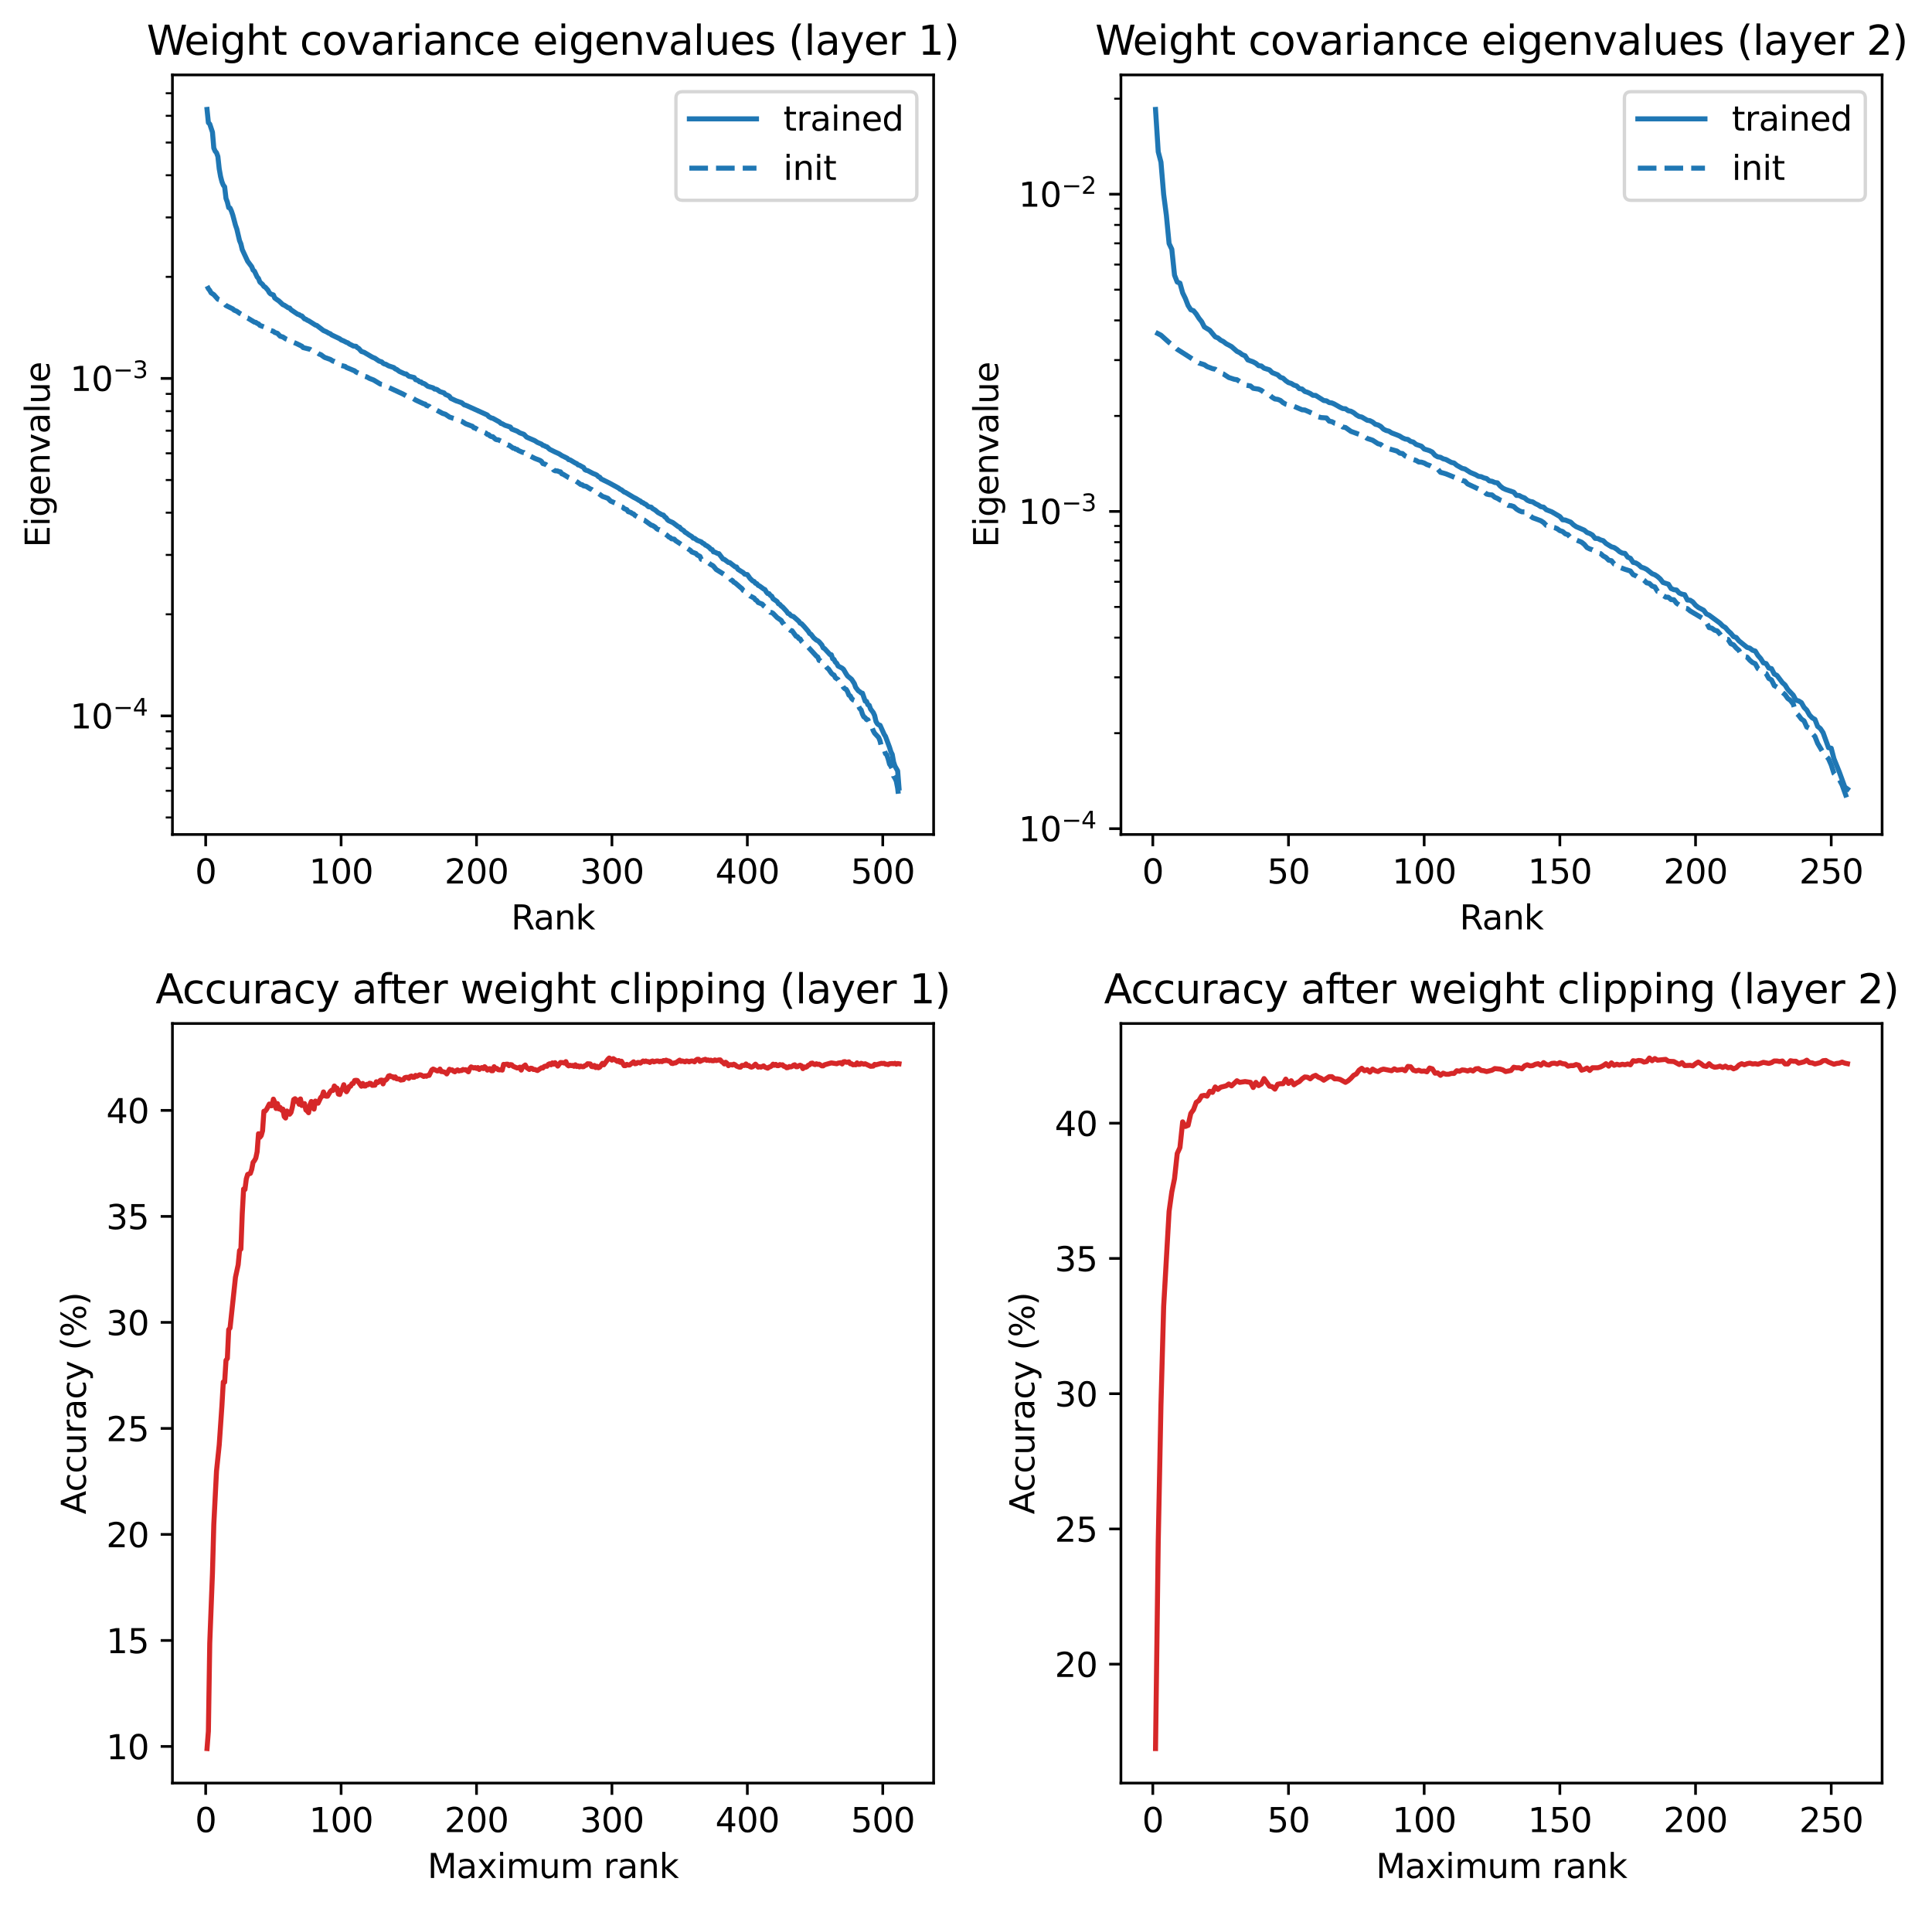 <?xml version="1.0" encoding="utf-8" standalone="no"?>
<!DOCTYPE svg PUBLIC "-//W3C//DTD SVG 1.1//EN"
  "http://www.w3.org/Graphics/SVG/1.1/DTD/svg11.dtd">
<svg xmlns:xlink="http://www.w3.org/1999/xlink" width="575.636pt" height="568.774pt" viewBox="0 0 575.636 568.774" xmlns="http://www.w3.org/2000/svg" version="1.1">
 <defs>
  <style type="text/css">*{stroke-linejoin: round; stroke-linecap: butt}</style>
 </defs>
 <g id="figure_1">
  <g id="patch_1">
   <path d="M 0 568.774 
L 575.636 568.774 
L 575.636 0 
L 0 0 
z
" style="fill: #ffffff"/>
  </g>
  <g id="axes_1">
   <g id="patch_2">
    <path d="M 51.378 248.618 
L 278.169 248.618 
L 278.169 22.318 
L 51.378 22.318 
z
" style="fill: #ffffff"/>
   </g>
   <g id="matplotlib.axis_1">
    <g id="xtick_1">
     <g id="line2d_1">
      <defs>
       <path id="m0cf56a7be7" d="M 0 0 
L 0 3.5 
" style="stroke: #000000; stroke-width: 0.8"/>
      </defs>
      <g>
       <use xlink:href="#m0cf56a7be7" x="61.283" y="248.618" style="stroke: #000000; stroke-width: 0.8"/>
      </g>
     </g>
     <g id="text_1">
      <!-- 0 -->
      <g transform="translate(58.102 263.217) scale(0.1 -0.1)">
       <defs>
        <path id="DejaVuSans-30" d="M 2034 4250 
Q 1547 4250 1301 3770 
Q 1056 3291 1056 2328 
Q 1056 1369 1301 889 
Q 1547 409 2034 409 
Q 2525 409 2770 889 
Q 3016 1369 3016 2328 
Q 3016 3291 2770 3770 
Q 2525 4250 2034 4250 
z
M 2034 4750 
Q 2819 4750 3233 4129 
Q 3647 3509 3647 2328 
Q 3647 1150 3233 529 
Q 2819 -91 2034 -91 
Q 1250 -91 836 529 
Q 422 1150 422 2328 
Q 422 3509 836 4129 
Q 1250 4750 2034 4750 
z
" transform="scale(0.016)"/>
       </defs>
       <use xlink:href="#DejaVuSans-30"/>
      </g>
     </g>
    </g>
    <g id="xtick_2">
     <g id="line2d_2">
      <g>
       <use xlink:href="#m0cf56a7be7" x="101.63" y="248.618" style="stroke: #000000; stroke-width: 0.8"/>
      </g>
     </g>
     <g id="text_2">
      <!-- 100 -->
      <g transform="translate(92.087 263.217) scale(0.1 -0.1)">
       <defs>
        <path id="DejaVuSans-31" d="M 794 531 
L 1825 531 
L 1825 4091 
L 703 3866 
L 703 4441 
L 1819 4666 
L 2450 4666 
L 2450 531 
L 3481 531 
L 3481 0 
L 794 0 
L 794 531 
z
" transform="scale(0.016)"/>
       </defs>
       <use xlink:href="#DejaVuSans-31"/>
       <use xlink:href="#DejaVuSans-30" x="63.623"/>
       <use xlink:href="#DejaVuSans-30" x="127.246"/>
      </g>
     </g>
    </g>
    <g id="xtick_3">
     <g id="line2d_3">
      <g>
       <use xlink:href="#m0cf56a7be7" x="141.977" y="248.618" style="stroke: #000000; stroke-width: 0.8"/>
      </g>
     </g>
     <g id="text_3">
      <!-- 200 -->
      <g transform="translate(132.434 263.217) scale(0.1 -0.1)">
       <defs>
        <path id="DejaVuSans-32" d="M 1228 531 
L 3431 531 
L 3431 0 
L 469 0 
L 469 531 
Q 828 903 1448 1529 
Q 2069 2156 2228 2338 
Q 2531 2678 2651 2914 
Q 2772 3150 2772 3378 
Q 2772 3750 2511 3984 
Q 2250 4219 1831 4219 
Q 1534 4219 1204 4116 
Q 875 4013 500 3803 
L 500 4441 
Q 881 4594 1212 4672 
Q 1544 4750 1819 4750 
Q 2544 4750 2975 4387 
Q 3406 4025 3406 3419 
Q 3406 3131 3298 2873 
Q 3191 2616 2906 2266 
Q 2828 2175 2409 1742 
Q 1991 1309 1228 531 
z
" transform="scale(0.016)"/>
       </defs>
       <use xlink:href="#DejaVuSans-32"/>
       <use xlink:href="#DejaVuSans-30" x="63.623"/>
       <use xlink:href="#DejaVuSans-30" x="127.246"/>
      </g>
     </g>
    </g>
    <g id="xtick_4">
     <g id="line2d_4">
      <g>
       <use xlink:href="#m0cf56a7be7" x="182.324" y="248.618" style="stroke: #000000; stroke-width: 0.8"/>
      </g>
     </g>
     <g id="text_4">
      <!-- 300 -->
      <g transform="translate(172.781 263.217) scale(0.1 -0.1)">
       <defs>
        <path id="DejaVuSans-33" d="M 2597 2516 
Q 3050 2419 3304 2112 
Q 3559 1806 3559 1356 
Q 3559 666 3084 287 
Q 2609 -91 1734 -91 
Q 1441 -91 1130 -33 
Q 819 25 488 141 
L 488 750 
Q 750 597 1062 519 
Q 1375 441 1716 441 
Q 2309 441 2620 675 
Q 2931 909 2931 1356 
Q 2931 1769 2642 2001 
Q 2353 2234 1838 2234 
L 1294 2234 
L 1294 2753 
L 1863 2753 
Q 2328 2753 2575 2939 
Q 2822 3125 2822 3475 
Q 2822 3834 2567 4026 
Q 2313 4219 1838 4219 
Q 1578 4219 1281 4162 
Q 984 4106 628 3988 
L 628 4550 
Q 988 4650 1302 4700 
Q 1616 4750 1894 4750 
Q 2613 4750 3031 4423 
Q 3450 4097 3450 3541 
Q 3450 3153 3228 2886 
Q 3006 2619 2597 2516 
z
" transform="scale(0.016)"/>
       </defs>
       <use xlink:href="#DejaVuSans-33"/>
       <use xlink:href="#DejaVuSans-30" x="63.623"/>
       <use xlink:href="#DejaVuSans-30" x="127.246"/>
      </g>
     </g>
    </g>
    <g id="xtick_5">
     <g id="line2d_5">
      <g>
       <use xlink:href="#m0cf56a7be7" x="222.671" y="248.618" style="stroke: #000000; stroke-width: 0.8"/>
      </g>
     </g>
     <g id="text_5">
      <!-- 400 -->
      <g transform="translate(213.128 263.217) scale(0.1 -0.1)">
       <defs>
        <path id="DejaVuSans-34" d="M 2419 4116 
L 825 1625 
L 2419 1625 
L 2419 4116 
z
M 2253 4666 
L 3047 4666 
L 3047 1625 
L 3713 1625 
L 3713 1100 
L 3047 1100 
L 3047 0 
L 2419 0 
L 2419 1100 
L 313 1100 
L 313 1709 
L 2253 4666 
z
" transform="scale(0.016)"/>
       </defs>
       <use xlink:href="#DejaVuSans-34"/>
       <use xlink:href="#DejaVuSans-30" x="63.623"/>
       <use xlink:href="#DejaVuSans-30" x="127.246"/>
      </g>
     </g>
    </g>
    <g id="xtick_6">
     <g id="line2d_6">
      <g>
       <use xlink:href="#m0cf56a7be7" x="263.018" y="248.618" style="stroke: #000000; stroke-width: 0.8"/>
      </g>
     </g>
     <g id="text_6">
      <!-- 500 -->
      <g transform="translate(253.475 263.217) scale(0.1 -0.1)">
       <defs>
        <path id="DejaVuSans-35" d="M 691 4666 
L 3169 4666 
L 3169 4134 
L 1269 4134 
L 1269 2991 
Q 1406 3038 1543 3061 
Q 1681 3084 1819 3084 
Q 2600 3084 3056 2656 
Q 3513 2228 3513 1497 
Q 3513 744 3044 326 
Q 2575 -91 1722 -91 
Q 1428 -91 1123 -41 
Q 819 9 494 109 
L 494 744 
Q 775 591 1075 516 
Q 1375 441 1709 441 
Q 2250 441 2565 725 
Q 2881 1009 2881 1497 
Q 2881 1984 2565 2268 
Q 2250 2553 1709 2553 
Q 1456 2553 1204 2497 
Q 953 2441 691 2322 
L 691 4666 
z
" transform="scale(0.016)"/>
       </defs>
       <use xlink:href="#DejaVuSans-35"/>
       <use xlink:href="#DejaVuSans-30" x="63.623"/>
       <use xlink:href="#DejaVuSans-30" x="127.246"/>
      </g>
     </g>
    </g>
    <g id="text_7">
     <!-- Rank -->
     <g transform="translate(152.284 276.895) scale(0.1 -0.1)">
      <defs>
       <path id="DejaVuSans-52" d="M 2841 2188 
Q 3044 2119 3236 1894 
Q 3428 1669 3622 1275 
L 4263 0 
L 3584 0 
L 2988 1197 
Q 2756 1666 2539 1819 
Q 2322 1972 1947 1972 
L 1259 1972 
L 1259 0 
L 628 0 
L 628 4666 
L 2053 4666 
Q 2853 4666 3247 4331 
Q 3641 3997 3641 3322 
Q 3641 2881 3436 2590 
Q 3231 2300 2841 2188 
z
M 1259 4147 
L 1259 2491 
L 2053 2491 
Q 2509 2491 2742 2702 
Q 2975 2913 2975 3322 
Q 2975 3731 2742 3939 
Q 2509 4147 2053 4147 
L 1259 4147 
z
" transform="scale(0.016)"/>
       <path id="DejaVuSans-61" d="M 2194 1759 
Q 1497 1759 1228 1600 
Q 959 1441 959 1056 
Q 959 750 1161 570 
Q 1363 391 1709 391 
Q 2188 391 2477 730 
Q 2766 1069 2766 1631 
L 2766 1759 
L 2194 1759 
z
M 3341 1997 
L 3341 0 
L 2766 0 
L 2766 531 
Q 2569 213 2275 61 
Q 1981 -91 1556 -91 
Q 1019 -91 701 211 
Q 384 513 384 1019 
Q 384 1609 779 1909 
Q 1175 2209 1959 2209 
L 2766 2209 
L 2766 2266 
Q 2766 2663 2505 2880 
Q 2244 3097 1772 3097 
Q 1472 3097 1187 3025 
Q 903 2953 641 2809 
L 641 3341 
Q 956 3463 1253 3523 
Q 1550 3584 1831 3584 
Q 2591 3584 2966 3190 
Q 3341 2797 3341 1997 
z
" transform="scale(0.016)"/>
       <path id="DejaVuSans-6e" d="M 3513 2113 
L 3513 0 
L 2938 0 
L 2938 2094 
Q 2938 2591 2744 2837 
Q 2550 3084 2163 3084 
Q 1697 3084 1428 2787 
Q 1159 2491 1159 1978 
L 1159 0 
L 581 0 
L 581 3500 
L 1159 3500 
L 1159 2956 
Q 1366 3272 1645 3428 
Q 1925 3584 2291 3584 
Q 2894 3584 3203 3211 
Q 3513 2838 3513 2113 
z
" transform="scale(0.016)"/>
       <path id="DejaVuSans-6b" d="M 581 4863 
L 1159 4863 
L 1159 1991 
L 2875 3500 
L 3609 3500 
L 1753 1863 
L 3688 0 
L 2938 0 
L 1159 1709 
L 1159 0 
L 581 0 
L 581 4863 
z
" transform="scale(0.016)"/>
      </defs>
      <use xlink:href="#DejaVuSans-52"/>
      <use xlink:href="#DejaVuSans-61" x="67.232"/>
      <use xlink:href="#DejaVuSans-6e" x="128.512"/>
      <use xlink:href="#DejaVuSans-6b" x="191.891"/>
     </g>
    </g>
   </g>
   <g id="matplotlib.axis_2">
    <g id="ytick_1">
     <g id="line2d_7">
      <defs>
       <path id="mdee1585daf" d="M 0 0 
L -3.5 0 
" style="stroke: #000000; stroke-width: 0.8"/>
      </defs>
      <g>
       <use xlink:href="#mdee1585daf" x="51.378" y="213.28" style="stroke: #000000; stroke-width: 0.8"/>
      </g>
     </g>
     <g id="text_8">
      <!-- $\mathdefault{10^{-4}}$ -->
      <g transform="translate(20.878 217.079) scale(0.1 -0.1)">
       <defs>
        <path id="DejaVuSans-2212" d="M 678 2272 
L 4684 2272 
L 4684 1741 
L 678 1741 
L 678 2272 
z
" transform="scale(0.016)"/>
       </defs>
       <use xlink:href="#DejaVuSans-31" transform="translate(0 0.684)"/>
       <use xlink:href="#DejaVuSans-30" transform="translate(63.623 0.684)"/>
       <use xlink:href="#DejaVuSans-2212" transform="translate(128.203 38.966) scale(0.7)"/>
       <use xlink:href="#DejaVuSans-34" transform="translate(186.855 38.966) scale(0.7)"/>
      </g>
     </g>
    </g>
    <g id="ytick_2">
     <g id="line2d_8">
      <g>
       <use xlink:href="#mdee1585daf" x="51.378" y="112.741" style="stroke: #000000; stroke-width: 0.8"/>
      </g>
     </g>
     <g id="text_9">
      <!-- $\mathdefault{10^{-3}}$ -->
      <g transform="translate(20.878 116.54) scale(0.1 -0.1)">
       <use xlink:href="#DejaVuSans-31" transform="translate(0 0.766)"/>
       <use xlink:href="#DejaVuSans-30" transform="translate(63.623 0.766)"/>
       <use xlink:href="#DejaVuSans-2212" transform="translate(128.203 39.047) scale(0.7)"/>
       <use xlink:href="#DejaVuSans-33" transform="translate(186.855 39.047) scale(0.7)"/>
      </g>
     </g>
    </g>
    <g id="ytick_3">
     <g id="line2d_9">
      <defs>
       <path id="me2259c61d8" d="M 0 0 
L -2 0 
" style="stroke: #000000; stroke-width: 0.6"/>
      </defs>
      <g>
       <use xlink:href="#me2259c61d8" x="51.378" y="243.545" style="stroke: #000000; stroke-width: 0.6"/>
      </g>
     </g>
    </g>
    <g id="ytick_4">
     <g id="line2d_10">
      <g>
       <use xlink:href="#me2259c61d8" x="51.378" y="235.584" style="stroke: #000000; stroke-width: 0.6"/>
      </g>
     </g>
    </g>
    <g id="ytick_5">
     <g id="line2d_11">
      <g>
       <use xlink:href="#me2259c61d8" x="51.378" y="228.853" style="stroke: #000000; stroke-width: 0.6"/>
      </g>
     </g>
    </g>
    <g id="ytick_6">
     <g id="line2d_12">
      <g>
       <use xlink:href="#me2259c61d8" x="51.378" y="223.023" style="stroke: #000000; stroke-width: 0.6"/>
      </g>
     </g>
    </g>
    <g id="ytick_7">
     <g id="line2d_13">
      <g>
       <use xlink:href="#me2259c61d8" x="51.378" y="217.88" style="stroke: #000000; stroke-width: 0.6"/>
      </g>
     </g>
    </g>
    <g id="ytick_8">
     <g id="line2d_14">
      <g>
       <use xlink:href="#me2259c61d8" x="51.378" y="183.014" style="stroke: #000000; stroke-width: 0.6"/>
      </g>
     </g>
    </g>
    <g id="ytick_9">
     <g id="line2d_15">
      <g>
       <use xlink:href="#me2259c61d8" x="51.378" y="165.31" style="stroke: #000000; stroke-width: 0.6"/>
      </g>
     </g>
    </g>
    <g id="ytick_10">
     <g id="line2d_16">
      <g>
       <use xlink:href="#me2259c61d8" x="51.378" y="152.749" style="stroke: #000000; stroke-width: 0.6"/>
      </g>
     </g>
    </g>
    <g id="ytick_11">
     <g id="line2d_17">
      <g>
       <use xlink:href="#me2259c61d8" x="51.378" y="143.006" style="stroke: #000000; stroke-width: 0.6"/>
      </g>
     </g>
    </g>
    <g id="ytick_12">
     <g id="line2d_18">
      <g>
       <use xlink:href="#me2259c61d8" x="51.378" y="135.045" style="stroke: #000000; stroke-width: 0.6"/>
      </g>
     </g>
    </g>
    <g id="ytick_13">
     <g id="line2d_19">
      <g>
       <use xlink:href="#me2259c61d8" x="51.378" y="128.314" style="stroke: #000000; stroke-width: 0.6"/>
      </g>
     </g>
    </g>
    <g id="ytick_14">
     <g id="line2d_20">
      <g>
       <use xlink:href="#me2259c61d8" x="51.378" y="122.484" style="stroke: #000000; stroke-width: 0.6"/>
      </g>
     </g>
    </g>
    <g id="ytick_15">
     <g id="line2d_21">
      <g>
       <use xlink:href="#me2259c61d8" x="51.378" y="117.341" style="stroke: #000000; stroke-width: 0.6"/>
      </g>
     </g>
    </g>
    <g id="ytick_16">
     <g id="line2d_22">
      <g>
       <use xlink:href="#me2259c61d8" x="51.378" y="82.476" style="stroke: #000000; stroke-width: 0.6"/>
      </g>
     </g>
    </g>
    <g id="ytick_17">
     <g id="line2d_23">
      <g>
       <use xlink:href="#me2259c61d8" x="51.378" y="64.772" style="stroke: #000000; stroke-width: 0.6"/>
      </g>
     </g>
    </g>
    <g id="ytick_18">
     <g id="line2d_24">
      <g>
       <use xlink:href="#me2259c61d8" x="51.378" y="52.21" style="stroke: #000000; stroke-width: 0.6"/>
      </g>
     </g>
    </g>
    <g id="ytick_19">
     <g id="line2d_25">
      <g>
       <use xlink:href="#me2259c61d8" x="51.378" y="42.467" style="stroke: #000000; stroke-width: 0.6"/>
      </g>
     </g>
    </g>
    <g id="ytick_20">
     <g id="line2d_26">
      <g>
       <use xlink:href="#me2259c61d8" x="51.378" y="34.506" style="stroke: #000000; stroke-width: 0.6"/>
      </g>
     </g>
    </g>
    <g id="ytick_21">
     <g id="line2d_27">
      <g>
       <use xlink:href="#me2259c61d8" x="51.378" y="27.776" style="stroke: #000000; stroke-width: 0.6"/>
      </g>
     </g>
    </g>
    <g id="text_10">
     <!-- Eigenvalue -->
     <g transform="translate(14.798 163.094) rotate(-90) scale(0.1 -0.1)">
      <defs>
       <path id="DejaVuSans-45" d="M 628 4666 
L 3578 4666 
L 3578 4134 
L 1259 4134 
L 1259 2753 
L 3481 2753 
L 3481 2222 
L 1259 2222 
L 1259 531 
L 3634 531 
L 3634 0 
L 628 0 
L 628 4666 
z
" transform="scale(0.016)"/>
       <path id="DejaVuSans-69" d="M 603 3500 
L 1178 3500 
L 1178 0 
L 603 0 
L 603 3500 
z
M 603 4863 
L 1178 4863 
L 1178 4134 
L 603 4134 
L 603 4863 
z
" transform="scale(0.016)"/>
       <path id="DejaVuSans-67" d="M 2906 1791 
Q 2906 2416 2648 2759 
Q 2391 3103 1925 3103 
Q 1463 3103 1205 2759 
Q 947 2416 947 1791 
Q 947 1169 1205 825 
Q 1463 481 1925 481 
Q 2391 481 2648 825 
Q 2906 1169 2906 1791 
z
M 3481 434 
Q 3481 -459 3084 -895 
Q 2688 -1331 1869 -1331 
Q 1566 -1331 1297 -1286 
Q 1028 -1241 775 -1147 
L 775 -588 
Q 1028 -725 1275 -790 
Q 1522 -856 1778 -856 
Q 2344 -856 2625 -561 
Q 2906 -266 2906 331 
L 2906 616 
Q 2728 306 2450 153 
Q 2172 0 1784 0 
Q 1141 0 747 490 
Q 353 981 353 1791 
Q 353 2603 747 3093 
Q 1141 3584 1784 3584 
Q 2172 3584 2450 3431 
Q 2728 3278 2906 2969 
L 2906 3500 
L 3481 3500 
L 3481 434 
z
" transform="scale(0.016)"/>
       <path id="DejaVuSans-65" d="M 3597 1894 
L 3597 1613 
L 953 1613 
Q 991 1019 1311 708 
Q 1631 397 2203 397 
Q 2534 397 2845 478 
Q 3156 559 3463 722 
L 3463 178 
Q 3153 47 2828 -22 
Q 2503 -91 2169 -91 
Q 1331 -91 842 396 
Q 353 884 353 1716 
Q 353 2575 817 3079 
Q 1281 3584 2069 3584 
Q 2775 3584 3186 3129 
Q 3597 2675 3597 1894 
z
M 3022 2063 
Q 3016 2534 2758 2815 
Q 2500 3097 2075 3097 
Q 1594 3097 1305 2825 
Q 1016 2553 972 2059 
L 3022 2063 
z
" transform="scale(0.016)"/>
       <path id="DejaVuSans-76" d="M 191 3500 
L 800 3500 
L 1894 563 
L 2988 3500 
L 3597 3500 
L 2284 0 
L 1503 0 
L 191 3500 
z
" transform="scale(0.016)"/>
       <path id="DejaVuSans-6c" d="M 603 4863 
L 1178 4863 
L 1178 0 
L 603 0 
L 603 4863 
z
" transform="scale(0.016)"/>
       <path id="DejaVuSans-75" d="M 544 1381 
L 544 3500 
L 1119 3500 
L 1119 1403 
Q 1119 906 1312 657 
Q 1506 409 1894 409 
Q 2359 409 2629 706 
Q 2900 1003 2900 1516 
L 2900 3500 
L 3475 3500 
L 3475 0 
L 2900 0 
L 2900 538 
Q 2691 219 2414 64 
Q 2138 -91 1772 -91 
Q 1169 -91 856 284 
Q 544 659 544 1381 
z
M 1991 3584 
L 1991 3584 
z
" transform="scale(0.016)"/>
      </defs>
      <use xlink:href="#DejaVuSans-45"/>
      <use xlink:href="#DejaVuSans-69" x="63.184"/>
      <use xlink:href="#DejaVuSans-67" x="90.967"/>
      <use xlink:href="#DejaVuSans-65" x="154.443"/>
      <use xlink:href="#DejaVuSans-6e" x="215.967"/>
      <use xlink:href="#DejaVuSans-76" x="279.346"/>
      <use xlink:href="#DejaVuSans-61" x="338.525"/>
      <use xlink:href="#DejaVuSans-6c" x="399.805"/>
      <use xlink:href="#DejaVuSans-75" x="427.588"/>
      <use xlink:href="#DejaVuSans-65" x="490.967"/>
     </g>
    </g>
   </g>
   <g id="line2d_28">
    <path d="M 61.687 32.604 
L 62.09 36.546 
L 62.494 36.945 
L 63.301 39.372 
L 63.704 44.107 
L 64.108 45.035 
L 64.511 45.513 
L 64.915 46.615 
L 65.318 50.307 
L 65.721 52.579 
L 66.125 54.145 
L 66.528 55.152 
L 66.932 55.669 
L 67.335 59.119 
L 67.739 60.202 
L 68.142 61.853 
L 68.546 61.981 
L 68.949 62.87 
L 69.353 64.054 
L 70.16 67.088 
L 70.563 68.24 
L 71.37 71.672 
L 71.774 72.658 
L 72.177 74.361 
L 73.791 77.839 
L 75.001 79.454 
L 75.405 80.467 
L 75.808 80.777 
L 76.615 82.507 
L 77.019 82.966 
L 77.422 84.02 
L 78.229 84.735 
L 78.633 85.331 
L 79.036 85.552 
L 79.843 86.457 
L 80.246 87.191 
L 80.65 87.586 
L 81.457 87.869 
L 81.86 88.787 
L 82.667 89.372 
L 83.071 89.632 
L 84.281 90.764 
L 84.685 90.91 
L 85.895 91.708 
L 86.298 91.769 
L 86.702 92.275 
L 88.719 93.634 
L 89.123 93.711 
L 89.526 94.031 
L 89.93 94.125 
L 90.737 94.993 
L 91.14 95.103 
L 91.544 95.402 
L 91.947 95.561 
L 93.964 96.831 
L 94.368 96.948 
L 96.385 98.475 
L 97.192 98.822 
L 97.999 99.288 
L 98.403 99.427 
L 98.806 99.775 
L 101.227 100.924 
L 101.63 101.252 
L 102.437 101.582 
L 103.244 102.005 
L 103.648 102.136 
L 104.051 102.458 
L 104.858 102.863 
L 105.262 103.089 
L 106.069 103.172 
L 106.472 103.581 
L 106.875 103.79 
L 107.682 104.7 
L 108.489 104.962 
L 110.91 106.392 
L 111.717 106.733 
L 112.928 107.561 
L 113.734 107.814 
L 114.138 108.22 
L 114.541 108.434 
L 114.945 108.513 
L 115.752 108.981 
L 117.366 109.523 
L 117.769 109.908 
L 118.173 110.046 
L 118.98 110.647 
L 120.593 111.383 
L 120.997 111.401 
L 121.804 112.083 
L 123.418 112.484 
L 123.821 113.117 
L 124.225 113.207 
L 124.628 113.419 
L 125.032 113.761 
L 125.435 113.778 
L 125.839 114.153 
L 126.242 114.237 
L 126.646 114.442 
L 127.452 115.079 
L 129.066 115.558 
L 129.47 115.911 
L 129.873 115.932 
L 130.277 116.095 
L 131.084 116.668 
L 132.294 117.047 
L 132.698 117.509 
L 133.505 117.842 
L 133.908 118.086 
L 134.311 118.671 
L 135.925 119.42 
L 137.539 119.969 
L 138.346 120.634 
L 138.75 120.723 
L 140.363 121.446 
L 145.205 123.641 
L 145.609 124.099 
L 146.416 124.54 
L 146.819 124.613 
L 148.836 125.735 
L 149.24 126.136 
L 149.643 126.242 
L 150.45 126.697 
L 151.257 126.957 
L 152.064 127.233 
L 152.468 127.829 
L 154.081 128.452 
L 154.888 128.962 
L 156.099 129.394 
L 156.906 130.229 
L 159.327 131.278 
L 160.134 131.802 
L 161.344 132.314 
L 161.747 132.68 
L 162.151 132.764 
L 162.554 133.009 
L 162.958 133.114 
L 163.765 133.852 
L 165.379 134.655 
L 166.589 135.201 
L 167.396 135.732 
L 169.01 136.519 
L 169.413 136.929 
L 169.817 136.992 
L 171.431 137.953 
L 171.834 138.111 
L 172.238 138.508 
L 172.641 138.589 
L 173.448 139.052 
L 173.852 139.25 
L 174.255 139.906 
L 174.658 140.119 
L 175.062 140.192 
L 176.676 141.046 
L 177.483 141.363 
L 177.886 141.592 
L 178.29 142.021 
L 178.693 142.163 
L 179.097 142.683 
L 181.517 143.875 
L 184.342 145.425 
L 184.745 145.764 
L 185.149 145.917 
L 185.956 146.574 
L 186.359 146.708 
L 188.78 148.165 
L 189.587 148.569 
L 190.394 149.082 
L 190.797 149.267 
L 191.201 149.656 
L 191.604 149.763 
L 192.008 150.09 
L 192.411 150.242 
L 193.218 150.962 
L 194.025 151.096 
L 194.429 151.511 
L 195.235 151.987 
L 196.042 152.688 
L 197.253 153.364 
L 197.656 153.45 
L 198.06 153.979 
L 198.463 154.245 
L 198.867 154.836 
L 199.27 155.149 
L 200.481 155.698 
L 202.094 156.916 
L 202.498 157.05 
L 202.901 157.589 
L 203.708 158.086 
L 204.112 158.564 
L 204.515 158.776 
L 205.322 159.37 
L 206.129 159.856 
L 206.533 160.322 
L 206.936 160.378 
L 207.743 160.975 
L 208.953 161.436 
L 209.357 161.826 
L 209.76 161.977 
L 210.164 162.408 
L 210.567 162.568 
L 211.374 163.151 
L 211.778 163.624 
L 212.181 163.734 
L 212.585 164.418 
L 212.988 164.483 
L 213.795 164.887 
L 214.199 164.944 
L 215.409 166.545 
L 215.812 166.647 
L 217.023 167.561 
L 217.426 167.605 
L 219.04 168.87 
L 219.444 168.913 
L 219.847 169.594 
L 220.654 170.105 
L 221.461 170.608 
L 221.865 171.051 
L 222.671 171.183 
L 223.478 172.328 
L 224.285 173.095 
L 224.689 173.232 
L 225.092 173.764 
L 225.496 173.887 
L 225.899 174.408 
L 226.303 174.57 
L 227.513 175.46 
L 227.917 175.65 
L 228.32 176.346 
L 228.723 176.815 
L 229.127 176.846 
L 229.53 177.392 
L 229.934 177.61 
L 230.337 178.386 
L 231.144 178.931 
L 231.548 179.22 
L 231.951 179.88 
L 232.355 180.06 
L 232.758 180.556 
L 233.162 180.823 
L 234.372 182.131 
L 234.776 182.745 
L 235.179 182.859 
L 235.582 183.336 
L 235.986 183.565 
L 236.389 183.659 
L 238.003 185.088 
L 238.407 185.665 
L 238.81 185.811 
L 239.617 186.673 
L 240.828 188.075 
L 241.231 188.744 
L 241.635 188.961 
L 242.441 190.012 
L 243.248 190.701 
L 243.652 190.881 
L 244.055 191.21 
L 244.862 192.137 
L 245.266 193.017 
L 245.669 193.224 
L 246.88 194.547 
L 247.283 194.989 
L 247.687 195.058 
L 248.09 196.268 
L 248.494 196.465 
L 248.897 197.264 
L 249.3 197.598 
L 249.704 198.414 
L 250.914 199.064 
L 251.318 199.404 
L 252.125 200.78 
L 252.528 201.389 
L 253.739 202.392 
L 254.546 203.646 
L 254.949 204.766 
L 255.756 205.814 
L 256.159 206.058 
L 256.563 206.441 
L 256.966 206.517 
L 257.773 208.879 
L 258.177 208.959 
L 258.58 209.947 
L 258.984 210.119 
L 259.387 211.235 
L 260.194 212.298 
L 260.598 213.189 
L 261.001 214.932 
L 261.405 215.623 
L 261.808 215.957 
L 262.212 216.068 
L 263.422 218.758 
L 263.825 219.387 
L 265.036 222.65 
L 265.439 223.95 
L 265.843 224.763 
L 266.246 227.031 
L 266.65 228.236 
L 267.457 229.651 
L 267.86 234.767 
L 267.86 234.767 
" clip-path="url(#p851aa62f29)" style="fill: none; stroke: #1f77b4; stroke-width: 1.5; stroke-linecap: square"/>
   </g>
   <g id="line2d_29">
    <path d="M 61.687 85.222 
L 62.09 86.015 
L 62.494 86.517 
L 62.897 87.248 
L 63.704 87.779 
L 64.915 89.139 
L 65.721 89.424 
L 66.528 90.434 
L 66.932 90.538 
L 67.335 91.019 
L 69.353 92.028 
L 69.756 92.401 
L 70.563 92.737 
L 71.37 93.316 
L 72.984 94.17 
L 73.387 94.685 
L 73.791 94.752 
L 75.808 95.971 
L 76.212 96.041 
L 76.615 96.336 
L 77.019 96.484 
L 77.422 96.93 
L 78.633 97.387 
L 79.843 98.066 
L 80.246 98.172 
L 80.65 98.437 
L 81.457 98.711 
L 81.86 99.044 
L 82.667 99.306 
L 83.474 100.16 
L 84.281 100.395 
L 85.088 100.934 
L 85.492 101.089 
L 85.895 101.108 
L 87.105 101.842 
L 88.316 102.345 
L 89.93 103.137 
L 90.333 103.562 
L 92.351 104.056 
L 93.561 104.864 
L 94.771 105.248 
L 95.175 105.53 
L 95.578 105.642 
L 96.385 106.246 
L 96.789 106.504 
L 98.403 107.075 
L 99.21 107.58 
L 99.613 107.662 
L 100.42 108.036 
L 101.227 108.473 
L 101.63 108.872 
L 102.841 109.169 
L 103.244 109.479 
L 105.665 110.489 
L 106.069 110.833 
L 106.875 111.2 
L 107.682 111.378 
L 108.086 111.503 
L 108.489 112.051 
L 109.296 112.291 
L 110.103 112.742 
L 111.314 113.207 
L 113.331 114.42 
L 114.138 114.555 
L 114.945 115.019 
L 120.19 117.451 
L 120.997 117.921 
L 122.207 118.232 
L 122.611 118.394 
L 123.821 119.176 
L 126.242 120.302 
L 126.646 120.386 
L 127.049 120.785 
L 127.856 121.046 
L 128.259 121.506 
L 129.873 122.082 
L 131.891 123.168 
L 132.698 123.409 
L 133.908 124.236 
L 135.118 124.649 
L 135.925 124.859 
L 137.136 125.354 
L 137.539 125.493 
L 138.75 126.248 
L 140.767 127.009 
L 141.17 127.444 
L 141.574 127.525 
L 142.381 128.018 
L 142.784 128.093 
L 143.591 128.674 
L 143.995 128.716 
L 144.802 129.039 
L 145.205 129.428 
L 145.609 129.492 
L 146.012 129.888 
L 146.416 130.061 
L 146.819 130.098 
L 147.626 130.852 
L 148.029 131.007 
L 148.433 131.022 
L 149.643 131.585 
L 150.45 132.183 
L 150.854 132.299 
L 151.257 132.562 
L 151.661 132.621 
L 152.871 133.499 
L 153.275 133.542 
L 153.678 133.84 
L 154.081 133.887 
L 154.485 134.234 
L 155.695 134.757 
L 156.099 134.816 
L 156.502 135.144 
L 156.906 135.202 
L 157.309 135.688 
L 157.713 135.731 
L 159.327 136.557 
L 160.94 137.183 
L 161.344 137.473 
L 161.747 138.105 
L 162.554 138.335 
L 162.958 138.622 
L 163.361 138.691 
L 163.765 139.075 
L 164.168 139.158 
L 164.572 139.405 
L 164.975 140.048 
L 165.379 140.25 
L 166.186 140.322 
L 166.589 140.528 
L 166.993 140.572 
L 167.396 141.159 
L 167.799 141.289 
L 169.413 142.273 
L 171.027 142.944 
L 172.238 143.766 
L 173.045 144.361 
L 173.448 144.407 
L 173.852 144.729 
L 174.658 144.905 
L 175.869 145.662 
L 176.272 145.806 
L 177.079 146.387 
L 177.483 146.881 
L 178.29 146.994 
L 179.5 147.876 
L 181.114 148.465 
L 181.921 149.278 
L 183.535 149.972 
L 183.938 150.094 
L 184.342 150.519 
L 184.745 150.677 
L 185.149 150.997 
L 185.552 151.127 
L 185.956 151.523 
L 186.763 151.838 
L 187.166 152.431 
L 187.973 152.682 
L 188.376 152.989 
L 188.78 153.134 
L 189.183 153.547 
L 189.99 154.015 
L 190.394 154.021 
L 190.797 154.2 
L 191.604 154.865 
L 192.008 154.984 
L 194.025 156.445 
L 194.429 156.55 
L 195.235 157.061 
L 195.639 157.497 
L 196.042 157.741 
L 196.446 157.806 
L 197.253 158.188 
L 197.656 158.87 
L 198.06 159.004 
L 198.867 159.573 
L 199.27 159.977 
L 199.674 160.142 
L 200.077 160.517 
L 200.884 160.625 
L 201.288 161.074 
L 205.726 163.983 
L 206.129 164.44 
L 207.34 164.898 
L 207.743 165.345 
L 208.55 165.75 
L 208.953 166.64 
L 209.76 166.814 
L 210.164 167.118 
L 210.567 167.223 
L 211.778 168.208 
L 212.181 168.386 
L 212.585 168.697 
L 213.392 169.662 
L 216.216 171.419 
L 216.619 171.567 
L 217.426 172.261 
L 217.83 172.813 
L 218.233 172.952 
L 218.637 173.453 
L 219.04 173.646 
L 220.654 175.037 
L 221.058 175.358 
L 221.461 175.926 
L 221.865 176.144 
L 222.268 176.495 
L 222.671 176.678 
L 223.478 177.535 
L 224.689 178.174 
L 225.092 178.707 
L 225.496 178.93 
L 225.899 179.501 
L 227.11 179.978 
L 227.513 180.463 
L 228.32 181.107 
L 229.127 181.898 
L 229.53 182.438 
L 229.934 182.488 
L 230.337 182.742 
L 231.548 183.988 
L 232.758 184.833 
L 233.162 185.53 
L 233.565 185.939 
L 233.969 186.687 
L 234.776 187.176 
L 235.582 187.845 
L 235.986 187.901 
L 237.196 189.565 
L 237.6 189.668 
L 238.003 190.217 
L 238.407 190.356 
L 238.81 191.063 
L 239.214 191.499 
L 240.021 191.947 
L 243.248 195.472 
L 243.652 195.748 
L 244.055 196.748 
L 244.459 196.879 
L 245.266 197.754 
L 246.073 198.501 
L 246.476 199.024 
L 246.88 199.34 
L 247.687 200.525 
L 248.09 200.928 
L 248.494 201.105 
L 248.897 201.915 
L 249.704 202.446 
L 250.107 203.12 
L 250.511 203.264 
L 251.318 204.806 
L 251.721 205.195 
L 252.125 205.38 
L 252.528 206.057 
L 252.932 207.089 
L 253.335 207.319 
L 253.739 208.091 
L 254.142 208.487 
L 254.546 208.638 
L 255.353 210.058 
L 255.756 210.276 
L 256.159 211.089 
L 256.563 211.502 
L 256.966 212.748 
L 257.37 213.562 
L 257.773 213.807 
L 258.177 214.363 
L 258.58 214.421 
L 259.387 216.175 
L 259.791 216.647 
L 260.194 217.71 
L 260.598 218.443 
L 261.808 219.74 
L 262.212 220.768 
L 262.615 222.447 
L 263.018 222.653 
L 263.422 223.203 
L 263.825 224.531 
L 264.229 224.919 
L 264.632 226.091 
L 265.036 227.641 
L 265.439 228.227 
L 265.843 229.114 
L 266.246 231.209 
L 266.65 231.83 
L 267.053 232.701 
L 267.457 234.802 
L 267.86 238.332 
L 267.86 238.332 
" clip-path="url(#p851aa62f29)" style="fill: none; stroke-dasharray: 5.55,2.4; stroke-dashoffset: 0; stroke: #1f77b4; stroke-width: 1.5"/>
   </g>
   <g id="patch_3">
    <path d="M 51.378 248.618 
L 51.378 22.318 
" style="fill: none; stroke: #000000; stroke-width: 0.8; stroke-linejoin: miter; stroke-linecap: square"/>
   </g>
   <g id="patch_4">
    <path d="M 278.169 248.618 
L 278.169 22.318 
" style="fill: none; stroke: #000000; stroke-width: 0.8; stroke-linejoin: miter; stroke-linecap: square"/>
   </g>
   <g id="patch_5">
    <path d="M 51.378 248.618 
L 278.169 248.618 
" style="fill: none; stroke: #000000; stroke-width: 0.8; stroke-linejoin: miter; stroke-linecap: square"/>
   </g>
   <g id="patch_6">
    <path d="M 51.378 22.318 
L 278.169 22.318 
" style="fill: none; stroke: #000000; stroke-width: 0.8; stroke-linejoin: miter; stroke-linecap: square"/>
   </g>
   <g id="text_11">
    <!-- Weight covariance eigenvalues (layer 1) -->
    <g transform="translate(43.711 16.318) scale(0.12 -0.12)">
     <defs>
      <path id="DejaVuSans-57" d="M 213 4666 
L 850 4666 
L 1831 722 
L 2809 4666 
L 3519 4666 
L 4500 722 
L 5478 4666 
L 6119 4666 
L 4947 0 
L 4153 0 
L 3169 4050 
L 2175 0 
L 1381 0 
L 213 4666 
z
" transform="scale(0.016)"/>
      <path id="DejaVuSans-68" d="M 3513 2113 
L 3513 0 
L 2938 0 
L 2938 2094 
Q 2938 2591 2744 2837 
Q 2550 3084 2163 3084 
Q 1697 3084 1428 2787 
Q 1159 2491 1159 1978 
L 1159 0 
L 581 0 
L 581 4863 
L 1159 4863 
L 1159 2956 
Q 1366 3272 1645 3428 
Q 1925 3584 2291 3584 
Q 2894 3584 3203 3211 
Q 3513 2838 3513 2113 
z
" transform="scale(0.016)"/>
      <path id="DejaVuSans-74" d="M 1172 4494 
L 1172 3500 
L 2356 3500 
L 2356 3053 
L 1172 3053 
L 1172 1153 
Q 1172 725 1289 603 
Q 1406 481 1766 481 
L 2356 481 
L 2356 0 
L 1766 0 
Q 1100 0 847 248 
Q 594 497 594 1153 
L 594 3053 
L 172 3053 
L 172 3500 
L 594 3500 
L 594 4494 
L 1172 4494 
z
" transform="scale(0.016)"/>
      <path id="DejaVuSans-20" transform="scale(0.016)"/>
      <path id="DejaVuSans-63" d="M 3122 3366 
L 3122 2828 
Q 2878 2963 2633 3030 
Q 2388 3097 2138 3097 
Q 1578 3097 1268 2742 
Q 959 2388 959 1747 
Q 959 1106 1268 751 
Q 1578 397 2138 397 
Q 2388 397 2633 464 
Q 2878 531 3122 666 
L 3122 134 
Q 2881 22 2623 -34 
Q 2366 -91 2075 -91 
Q 1284 -91 818 406 
Q 353 903 353 1747 
Q 353 2603 823 3093 
Q 1294 3584 2113 3584 
Q 2378 3584 2631 3529 
Q 2884 3475 3122 3366 
z
" transform="scale(0.016)"/>
      <path id="DejaVuSans-6f" d="M 1959 3097 
Q 1497 3097 1228 2736 
Q 959 2375 959 1747 
Q 959 1119 1226 758 
Q 1494 397 1959 397 
Q 2419 397 2687 759 
Q 2956 1122 2956 1747 
Q 2956 2369 2687 2733 
Q 2419 3097 1959 3097 
z
M 1959 3584 
Q 2709 3584 3137 3096 
Q 3566 2609 3566 1747 
Q 3566 888 3137 398 
Q 2709 -91 1959 -91 
Q 1206 -91 779 398 
Q 353 888 353 1747 
Q 353 2609 779 3096 
Q 1206 3584 1959 3584 
z
" transform="scale(0.016)"/>
      <path id="DejaVuSans-72" d="M 2631 2963 
Q 2534 3019 2420 3045 
Q 2306 3072 2169 3072 
Q 1681 3072 1420 2755 
Q 1159 2438 1159 1844 
L 1159 0 
L 581 0 
L 581 3500 
L 1159 3500 
L 1159 2956 
Q 1341 3275 1631 3429 
Q 1922 3584 2338 3584 
Q 2397 3584 2469 3576 
Q 2541 3569 2628 3553 
L 2631 2963 
z
" transform="scale(0.016)"/>
      <path id="DejaVuSans-73" d="M 2834 3397 
L 2834 2853 
Q 2591 2978 2328 3040 
Q 2066 3103 1784 3103 
Q 1356 3103 1142 2972 
Q 928 2841 928 2578 
Q 928 2378 1081 2264 
Q 1234 2150 1697 2047 
L 1894 2003 
Q 2506 1872 2764 1633 
Q 3022 1394 3022 966 
Q 3022 478 2636 193 
Q 2250 -91 1575 -91 
Q 1294 -91 989 -36 
Q 684 19 347 128 
L 347 722 
Q 666 556 975 473 
Q 1284 391 1588 391 
Q 1994 391 2212 530 
Q 2431 669 2431 922 
Q 2431 1156 2273 1281 
Q 2116 1406 1581 1522 
L 1381 1569 
Q 847 1681 609 1914 
Q 372 2147 372 2553 
Q 372 3047 722 3315 
Q 1072 3584 1716 3584 
Q 2034 3584 2315 3537 
Q 2597 3491 2834 3397 
z
" transform="scale(0.016)"/>
      <path id="DejaVuSans-28" d="M 1984 4856 
Q 1566 4138 1362 3434 
Q 1159 2731 1159 2009 
Q 1159 1288 1364 580 
Q 1569 -128 1984 -844 
L 1484 -844 
Q 1016 -109 783 600 
Q 550 1309 550 2009 
Q 550 2706 781 3412 
Q 1013 4119 1484 4856 
L 1984 4856 
z
" transform="scale(0.016)"/>
      <path id="DejaVuSans-79" d="M 2059 -325 
Q 1816 -950 1584 -1140 
Q 1353 -1331 966 -1331 
L 506 -1331 
L 506 -850 
L 844 -850 
Q 1081 -850 1212 -737 
Q 1344 -625 1503 -206 
L 1606 56 
L 191 3500 
L 800 3500 
L 1894 763 
L 2988 3500 
L 3597 3500 
L 2059 -325 
z
" transform="scale(0.016)"/>
      <path id="DejaVuSans-29" d="M 513 4856 
L 1013 4856 
Q 1481 4119 1714 3412 
Q 1947 2706 1947 2009 
Q 1947 1309 1714 600 
Q 1481 -109 1013 -844 
L 513 -844 
Q 928 -128 1133 580 
Q 1338 1288 1338 2009 
Q 1338 2731 1133 3434 
Q 928 4138 513 4856 
z
" transform="scale(0.016)"/>
     </defs>
     <use xlink:href="#DejaVuSans-57"/>
     <use xlink:href="#DejaVuSans-65" x="93.002"/>
     <use xlink:href="#DejaVuSans-69" x="154.525"/>
     <use xlink:href="#DejaVuSans-67" x="182.309"/>
     <use xlink:href="#DejaVuSans-68" x="245.785"/>
     <use xlink:href="#DejaVuSans-74" x="309.164"/>
     <use xlink:href="#DejaVuSans-20" x="348.373"/>
     <use xlink:href="#DejaVuSans-63" x="380.16"/>
     <use xlink:href="#DejaVuSans-6f" x="435.141"/>
     <use xlink:href="#DejaVuSans-76" x="496.322"/>
     <use xlink:href="#DejaVuSans-61" x="555.502"/>
     <use xlink:href="#DejaVuSans-72" x="616.781"/>
     <use xlink:href="#DejaVuSans-69" x="657.895"/>
     <use xlink:href="#DejaVuSans-61" x="685.678"/>
     <use xlink:href="#DejaVuSans-6e" x="746.957"/>
     <use xlink:href="#DejaVuSans-63" x="810.336"/>
     <use xlink:href="#DejaVuSans-65" x="865.316"/>
     <use xlink:href="#DejaVuSans-20" x="926.84"/>
     <use xlink:href="#DejaVuSans-65" x="958.627"/>
     <use xlink:href="#DejaVuSans-69" x="1020.15"/>
     <use xlink:href="#DejaVuSans-67" x="1047.934"/>
     <use xlink:href="#DejaVuSans-65" x="1111.41"/>
     <use xlink:href="#DejaVuSans-6e" x="1172.934"/>
     <use xlink:href="#DejaVuSans-76" x="1236.312"/>
     <use xlink:href="#DejaVuSans-61" x="1295.492"/>
     <use xlink:href="#DejaVuSans-6c" x="1356.771"/>
     <use xlink:href="#DejaVuSans-75" x="1384.555"/>
     <use xlink:href="#DejaVuSans-65" x="1447.934"/>
     <use xlink:href="#DejaVuSans-73" x="1509.457"/>
     <use xlink:href="#DejaVuSans-20" x="1561.557"/>
     <use xlink:href="#DejaVuSans-28" x="1593.344"/>
     <use xlink:href="#DejaVuSans-6c" x="1632.357"/>
     <use xlink:href="#DejaVuSans-61" x="1660.141"/>
     <use xlink:href="#DejaVuSans-79" x="1721.42"/>
     <use xlink:href="#DejaVuSans-65" x="1780.6"/>
     <use xlink:href="#DejaVuSans-72" x="1842.123"/>
     <use xlink:href="#DejaVuSans-20" x="1883.236"/>
     <use xlink:href="#DejaVuSans-31" x="1915.023"/>
     <use xlink:href="#DejaVuSans-29" x="1978.646"/>
    </g>
   </g>
   <g id="legend_1">
    <g id="patch_7">
     <path d="M 203.392 59.674 
L 271.169 59.674 
Q 273.169 59.674 273.169 57.674 
L 273.169 29.318 
Q 273.169 27.318 271.169 27.318 
L 203.392 27.318 
Q 201.392 27.318 201.392 29.318 
L 201.392 57.674 
Q 201.392 59.674 203.392 59.674 
z
" style="fill: #ffffff; opacity: 0.8; stroke: #cccccc; stroke-linejoin: miter"/>
    </g>
    <g id="line2d_30">
     <path d="M 205.392 35.417 
L 215.392 35.417 
L 225.392 35.417 
" style="fill: none; stroke: #1f77b4; stroke-width: 1.5; stroke-linecap: square"/>
    </g>
    <g id="text_12">
     <!-- trained -->
     <g transform="translate(233.392 38.917) scale(0.1 -0.1)">
      <defs>
       <path id="DejaVuSans-64" d="M 2906 2969 
L 2906 4863 
L 3481 4863 
L 3481 0 
L 2906 0 
L 2906 525 
Q 2725 213 2448 61 
Q 2172 -91 1784 -91 
Q 1150 -91 751 415 
Q 353 922 353 1747 
Q 353 2572 751 3078 
Q 1150 3584 1784 3584 
Q 2172 3584 2448 3432 
Q 2725 3281 2906 2969 
z
M 947 1747 
Q 947 1113 1208 752 
Q 1469 391 1925 391 
Q 2381 391 2643 752 
Q 2906 1113 2906 1747 
Q 2906 2381 2643 2742 
Q 2381 3103 1925 3103 
Q 1469 3103 1208 2742 
Q 947 2381 947 1747 
z
" transform="scale(0.016)"/>
      </defs>
      <use xlink:href="#DejaVuSans-74"/>
      <use xlink:href="#DejaVuSans-72" x="39.209"/>
      <use xlink:href="#DejaVuSans-61" x="80.322"/>
      <use xlink:href="#DejaVuSans-69" x="141.602"/>
      <use xlink:href="#DejaVuSans-6e" x="169.385"/>
      <use xlink:href="#DejaVuSans-65" x="232.764"/>
      <use xlink:href="#DejaVuSans-64" x="294.287"/>
     </g>
    </g>
    <g id="line2d_31">
     <path d="M 205.392 50.095 
L 215.392 50.095 
L 225.392 50.095 
" style="fill: none; stroke-dasharray: 5.55,2.4; stroke-dashoffset: 0; stroke: #1f77b4; stroke-width: 1.5"/>
    </g>
    <g id="text_13">
     <!-- init -->
     <g transform="translate(233.392 53.595) scale(0.1 -0.1)">
      <use xlink:href="#DejaVuSans-69"/>
      <use xlink:href="#DejaVuSans-6e" x="27.783"/>
      <use xlink:href="#DejaVuSans-69" x="91.162"/>
      <use xlink:href="#DejaVuSans-74" x="118.945"/>
     </g>
    </g>
   </g>
  </g>
  <g id="axes_2">
   <g id="patch_8">
    <path d="M 333.978 248.618 
L 560.769 248.618 
L 560.769 22.318 
L 333.978 22.318 
z
" style="fill: #ffffff"/>
   </g>
   <g id="matplotlib.axis_3">
    <g id="xtick_7">
     <g id="line2d_32">
      <g>
       <use xlink:href="#m0cf56a7be7" x="343.478" y="248.618" style="stroke: #000000; stroke-width: 0.8"/>
      </g>
     </g>
     <g id="text_14">
      <!-- 0 -->
      <g transform="translate(340.297 263.217) scale(0.1 -0.1)">
       <use xlink:href="#DejaVuSans-30"/>
      </g>
     </g>
    </g>
    <g id="xtick_8">
     <g id="line2d_33">
      <g>
       <use xlink:href="#m0cf56a7be7" x="383.904" y="248.618" style="stroke: #000000; stroke-width: 0.8"/>
      </g>
     </g>
     <g id="text_15">
      <!-- 50 -->
      <g transform="translate(377.542 263.217) scale(0.1 -0.1)">
       <use xlink:href="#DejaVuSans-35"/>
       <use xlink:href="#DejaVuSans-30" x="63.623"/>
      </g>
     </g>
    </g>
    <g id="xtick_9">
     <g id="line2d_34">
      <g>
       <use xlink:href="#m0cf56a7be7" x="424.331" y="248.618" style="stroke: #000000; stroke-width: 0.8"/>
      </g>
     </g>
     <g id="text_16">
      <!-- 100 -->
      <g transform="translate(414.787 263.217) scale(0.1 -0.1)">
       <use xlink:href="#DejaVuSans-31"/>
       <use xlink:href="#DejaVuSans-30" x="63.623"/>
       <use xlink:href="#DejaVuSans-30" x="127.246"/>
      </g>
     </g>
    </g>
    <g id="xtick_10">
     <g id="line2d_35">
      <g>
       <use xlink:href="#m0cf56a7be7" x="464.757" y="248.618" style="stroke: #000000; stroke-width: 0.8"/>
      </g>
     </g>
     <g id="text_17">
      <!-- 150 -->
      <g transform="translate(455.213 263.217) scale(0.1 -0.1)">
       <use xlink:href="#DejaVuSans-31"/>
       <use xlink:href="#DejaVuSans-35" x="63.623"/>
       <use xlink:href="#DejaVuSans-30" x="127.246"/>
      </g>
     </g>
    </g>
    <g id="xtick_11">
     <g id="line2d_36">
      <g>
       <use xlink:href="#m0cf56a7be7" x="505.183" y="248.618" style="stroke: #000000; stroke-width: 0.8"/>
      </g>
     </g>
     <g id="text_18">
      <!-- 200 -->
      <g transform="translate(495.639 263.217) scale(0.1 -0.1)">
       <use xlink:href="#DejaVuSans-32"/>
       <use xlink:href="#DejaVuSans-30" x="63.623"/>
       <use xlink:href="#DejaVuSans-30" x="127.246"/>
      </g>
     </g>
    </g>
    <g id="xtick_12">
     <g id="line2d_37">
      <g>
       <use xlink:href="#m0cf56a7be7" x="545.609" y="248.618" style="stroke: #000000; stroke-width: 0.8"/>
      </g>
     </g>
     <g id="text_19">
      <!-- 250 -->
      <g transform="translate(536.065 263.217) scale(0.1 -0.1)">
       <use xlink:href="#DejaVuSans-32"/>
       <use xlink:href="#DejaVuSans-35" x="63.623"/>
       <use xlink:href="#DejaVuSans-30" x="127.246"/>
      </g>
     </g>
    </g>
    <g id="text_20">
     <!-- Rank -->
     <g transform="translate(434.884 276.895) scale(0.1 -0.1)">
      <use xlink:href="#DejaVuSans-52"/>
      <use xlink:href="#DejaVuSans-61" x="67.232"/>
      <use xlink:href="#DejaVuSans-6e" x="128.512"/>
      <use xlink:href="#DejaVuSans-6b" x="191.891"/>
     </g>
    </g>
   </g>
   <g id="matplotlib.axis_4">
    <g id="ytick_22">
     <g id="line2d_38">
      <g>
       <use xlink:href="#mdee1585daf" x="333.978" y="246.875" style="stroke: #000000; stroke-width: 0.8"/>
      </g>
     </g>
     <g id="text_21">
      <!-- $\mathdefault{10^{-4}}$ -->
      <g transform="translate(303.478 250.674) scale(0.1 -0.1)">
       <use xlink:href="#DejaVuSans-31" transform="translate(0 0.684)"/>
       <use xlink:href="#DejaVuSans-30" transform="translate(63.623 0.684)"/>
       <use xlink:href="#DejaVuSans-2212" transform="translate(128.203 38.966) scale(0.7)"/>
       <use xlink:href="#DejaVuSans-34" transform="translate(186.855 38.966) scale(0.7)"/>
      </g>
     </g>
    </g>
    <g id="ytick_23">
     <g id="line2d_39">
      <g>
       <use xlink:href="#mdee1585daf" x="333.978" y="152.364" style="stroke: #000000; stroke-width: 0.8"/>
      </g>
     </g>
     <g id="text_22">
      <!-- $\mathdefault{10^{-3}}$ -->
      <g transform="translate(303.478 156.163) scale(0.1 -0.1)">
       <use xlink:href="#DejaVuSans-31" transform="translate(0 0.766)"/>
       <use xlink:href="#DejaVuSans-30" transform="translate(63.623 0.766)"/>
       <use xlink:href="#DejaVuSans-2212" transform="translate(128.203 39.047) scale(0.7)"/>
       <use xlink:href="#DejaVuSans-33" transform="translate(186.855 39.047) scale(0.7)"/>
      </g>
     </g>
    </g>
    <g id="ytick_24">
     <g id="line2d_40">
      <g>
       <use xlink:href="#mdee1585daf" x="333.978" y="57.852" style="stroke: #000000; stroke-width: 0.8"/>
      </g>
     </g>
     <g id="text_23">
      <!-- $\mathdefault{10^{-2}}$ -->
      <g transform="translate(303.478 61.652) scale(0.1 -0.1)">
       <use xlink:href="#DejaVuSans-31" transform="translate(0 0.766)"/>
       <use xlink:href="#DejaVuSans-30" transform="translate(63.623 0.766)"/>
       <use xlink:href="#DejaVuSans-2212" transform="translate(128.203 39.047) scale(0.7)"/>
       <use xlink:href="#DejaVuSans-32" transform="translate(186.855 39.047) scale(0.7)"/>
      </g>
     </g>
    </g>
    <g id="ytick_25">
     <g id="line2d_41">
      <g>
       <use xlink:href="#me2259c61d8" x="333.978" y="218.424" style="stroke: #000000; stroke-width: 0.6"/>
      </g>
     </g>
    </g>
    <g id="ytick_26">
     <g id="line2d_42">
      <g>
       <use xlink:href="#me2259c61d8" x="333.978" y="201.782" style="stroke: #000000; stroke-width: 0.6"/>
      </g>
     </g>
    </g>
    <g id="ytick_27">
     <g id="line2d_43">
      <g>
       <use xlink:href="#me2259c61d8" x="333.978" y="189.973" style="stroke: #000000; stroke-width: 0.6"/>
      </g>
     </g>
    </g>
    <g id="ytick_28">
     <g id="line2d_44">
      <g>
       <use xlink:href="#me2259c61d8" x="333.978" y="180.814" style="stroke: #000000; stroke-width: 0.6"/>
      </g>
     </g>
    </g>
    <g id="ytick_29">
     <g id="line2d_45">
      <g>
       <use xlink:href="#me2259c61d8" x="333.978" y="173.331" style="stroke: #000000; stroke-width: 0.6"/>
      </g>
     </g>
    </g>
    <g id="ytick_30">
     <g id="line2d_46">
      <g>
       <use xlink:href="#me2259c61d8" x="333.978" y="167.004" style="stroke: #000000; stroke-width: 0.6"/>
      </g>
     </g>
    </g>
    <g id="ytick_31">
     <g id="line2d_47">
      <g>
       <use xlink:href="#me2259c61d8" x="333.978" y="161.523" style="stroke: #000000; stroke-width: 0.6"/>
      </g>
     </g>
    </g>
    <g id="ytick_32">
     <g id="line2d_48">
      <g>
       <use xlink:href="#me2259c61d8" x="333.978" y="156.688" style="stroke: #000000; stroke-width: 0.6"/>
      </g>
     </g>
    </g>
    <g id="ytick_33">
     <g id="line2d_49">
      <g>
       <use xlink:href="#me2259c61d8" x="333.978" y="123.913" style="stroke: #000000; stroke-width: 0.6"/>
      </g>
     </g>
    </g>
    <g id="ytick_34">
     <g id="line2d_50">
      <g>
       <use xlink:href="#me2259c61d8" x="333.978" y="107.27" style="stroke: #000000; stroke-width: 0.6"/>
      </g>
     </g>
    </g>
    <g id="ytick_35">
     <g id="line2d_51">
      <g>
       <use xlink:href="#me2259c61d8" x="333.978" y="95.462" style="stroke: #000000; stroke-width: 0.6"/>
      </g>
     </g>
    </g>
    <g id="ytick_36">
     <g id="line2d_52">
      <g>
       <use xlink:href="#me2259c61d8" x="333.978" y="86.303" style="stroke: #000000; stroke-width: 0.6"/>
      </g>
     </g>
    </g>
    <g id="ytick_37">
     <g id="line2d_53">
      <g>
       <use xlink:href="#me2259c61d8" x="333.978" y="78.82" style="stroke: #000000; stroke-width: 0.6"/>
      </g>
     </g>
    </g>
    <g id="ytick_38">
     <g id="line2d_54">
      <g>
       <use xlink:href="#me2259c61d8" x="333.978" y="72.492" style="stroke: #000000; stroke-width: 0.6"/>
      </g>
     </g>
    </g>
    <g id="ytick_39">
     <g id="line2d_55">
      <g>
       <use xlink:href="#me2259c61d8" x="333.978" y="67.011" style="stroke: #000000; stroke-width: 0.6"/>
      </g>
     </g>
    </g>
    <g id="ytick_40">
     <g id="line2d_56">
      <g>
       <use xlink:href="#me2259c61d8" x="333.978" y="62.177" style="stroke: #000000; stroke-width: 0.6"/>
      </g>
     </g>
    </g>
    <g id="ytick_41">
     <g id="line2d_57">
      <g>
       <use xlink:href="#me2259c61d8" x="333.978" y="29.402" style="stroke: #000000; stroke-width: 0.6"/>
      </g>
     </g>
    </g>
    <g id="text_24">
     <!-- Eigenvalue -->
     <g transform="translate(297.398 163.094) rotate(-90) scale(0.1 -0.1)">
      <use xlink:href="#DejaVuSans-45"/>
      <use xlink:href="#DejaVuSans-69" x="63.184"/>
      <use xlink:href="#DejaVuSans-67" x="90.967"/>
      <use xlink:href="#DejaVuSans-65" x="154.443"/>
      <use xlink:href="#DejaVuSans-6e" x="215.967"/>
      <use xlink:href="#DejaVuSans-76" x="279.346"/>
      <use xlink:href="#DejaVuSans-61" x="338.525"/>
      <use xlink:href="#DejaVuSans-6c" x="399.805"/>
      <use xlink:href="#DejaVuSans-75" x="427.588"/>
      <use xlink:href="#DejaVuSans-65" x="490.967"/>
     </g>
    </g>
   </g>
   <g id="line2d_58">
    <path d="M 344.287 32.604 
L 345.095 45.216 
L 345.904 48.302 
L 346.712 57.929 
L 347.521 64.149 
L 348.329 72.551 
L 349.138 74.261 
L 349.946 81.972 
L 350.755 84.023 
L 351.563 84.351 
L 352.372 87.256 
L 353.181 88.921 
L 353.989 91.016 
L 354.798 92.285 
L 355.606 92.564 
L 356.415 93.542 
L 357.223 94.816 
L 358.032 95.834 
L 358.84 97.409 
L 360.457 98.398 
L 362.074 100.352 
L 362.883 100.68 
L 363.691 101.342 
L 364.5 101.745 
L 365.308 102.38 
L 366.925 103.251 
L 368.542 104.672 
L 369.351 105.056 
L 370.16 105.672 
L 370.968 105.987 
L 371.777 107.223 
L 373.394 107.813 
L 374.202 108.26 
L 375.011 108.94 
L 375.819 109.033 
L 376.628 109.684 
L 378.245 110.198 
L 379.053 111.014 
L 380.67 111.651 
L 381.479 112.404 
L 382.287 112.674 
L 383.096 113.427 
L 383.904 113.987 
L 384.713 114.226 
L 385.521 114.73 
L 386.33 114.973 
L 387.139 115.781 
L 387.947 115.894 
L 388.756 116.622 
L 389.564 116.868 
L 390.373 117.235 
L 391.181 117.768 
L 391.99 117.804 
L 394.415 119.323 
L 395.224 119.419 
L 396.032 119.933 
L 396.841 120.053 
L 397.649 120.417 
L 399.266 121.337 
L 400.075 121.72 
L 400.883 121.779 
L 401.692 122.363 
L 402.5 122.513 
L 403.309 122.944 
L 404.117 123.594 
L 404.926 124.076 
L 405.735 124.244 
L 407.352 125.201 
L 408.16 125.329 
L 408.969 125.732 
L 409.777 126.393 
L 410.586 126.601 
L 411.394 127.045 
L 412.203 127.852 
L 413.011 128.251 
L 413.82 128.451 
L 414.628 128.967 
L 416.245 129.576 
L 417.054 129.92 
L 417.862 130.437 
L 418.671 130.788 
L 419.479 130.916 
L 420.288 131.497 
L 421.096 131.705 
L 421.905 132.387 
L 423.522 132.931 
L 424.331 133.766 
L 425.948 134.269 
L 426.756 134.692 
L 427.565 135.641 
L 428.373 136.102 
L 429.182 136.237 
L 429.99 136.684 
L 430.799 136.889 
L 432.416 137.762 
L 433.224 137.938 
L 434.033 138.616 
L 435.65 139.534 
L 436.458 139.712 
L 438.075 140.749 
L 439.692 141.434 
L 440.501 141.911 
L 441.31 142.01 
L 442.118 142.372 
L 442.927 142.569 
L 443.735 143.255 
L 444.544 143.385 
L 445.352 143.742 
L 446.161 143.849 
L 446.969 144.783 
L 447.778 145.437 
L 448.586 145.817 
L 451.012 146.628 
L 451.82 147.594 
L 452.629 147.609 
L 453.437 148.055 
L 454.246 148.346 
L 455.054 149.03 
L 455.863 149.375 
L 456.671 149.526 
L 457.48 150.049 
L 458.289 150.431 
L 459.097 150.962 
L 459.906 151.092 
L 460.714 151.854 
L 462.331 152.475 
L 464.757 153.896 
L 465.565 154.857 
L 466.374 154.926 
L 467.991 155.55 
L 468.799 156.333 
L 469.608 156.902 
L 472.033 157.943 
L 472.842 158.637 
L 473.65 158.93 
L 474.459 159.39 
L 475.267 160.386 
L 476.076 160.442 
L 476.885 160.846 
L 477.693 161.088 
L 478.502 161.902 
L 480.119 162.899 
L 480.927 163.133 
L 481.736 163.654 
L 482.544 164.353 
L 483.353 164.769 
L 484.161 164.867 
L 484.97 165.99 
L 485.778 166.32 
L 486.587 167.539 
L 487.395 167.719 
L 488.204 168.218 
L 489.012 168.976 
L 489.821 169.229 
L 490.629 169.632 
L 492.246 170.916 
L 493.055 171.229 
L 493.864 171.767 
L 494.672 172.48 
L 495.481 173.525 
L 497.098 174.048 
L 497.906 175.335 
L 498.715 175.674 
L 499.523 175.783 
L 500.332 176.678 
L 501.14 177.018 
L 501.949 177.169 
L 502.757 178.754 
L 503.566 178.807 
L 504.374 179.333 
L 505.183 180.302 
L 505.991 180.951 
L 507.608 181.802 
L 508.417 182.889 
L 509.225 183.262 
L 512.46 185.643 
L 513.268 186.469 
L 514.077 186.962 
L 514.885 187.915 
L 515.694 188.652 
L 516.502 189.639 
L 517.311 189.929 
L 518.119 190.922 
L 520.545 192.875 
L 521.353 193.092 
L 522.162 193.717 
L 522.97 193.957 
L 523.779 195.28 
L 524.587 196.186 
L 525.396 197.472 
L 526.204 197.69 
L 527.013 199.013 
L 527.821 199.199 
L 528.63 200.803 
L 529.439 201.223 
L 531.056 203.363 
L 531.864 204.084 
L 532.673 205.398 
L 534.29 207.112 
L 535.098 208.611 
L 535.907 208.818 
L 536.715 209.323 
L 537.524 210.756 
L 538.332 211.574 
L 539.141 213.013 
L 539.949 213.861 
L 540.758 214.328 
L 541.566 216.409 
L 542.375 217.06 
L 543.183 218.276 
L 544.8 222.752 
L 545.609 222.907 
L 546.418 226.038 
L 548.035 230.04 
L 549.652 234.473 
L 550.46 235.063 
L 550.46 235.063 
" clip-path="url(#p668b9d8745)" style="fill: none; stroke: #1f77b4; stroke-width: 1.5; stroke-linecap: square"/>
   </g>
   <g id="line2d_59">
    <path d="M 344.287 99.01 
L 345.904 99.857 
L 348.329 102.031 
L 349.946 103.272 
L 350.755 104.063 
L 353.181 105.599 
L 355.606 107.166 
L 356.415 107.515 
L 357.223 108.155 
L 358.84 108.662 
L 359.649 109.211 
L 361.266 109.832 
L 362.074 109.996 
L 363.691 111.172 
L 364.5 111.41 
L 366.117 112.468 
L 367.734 112.992 
L 368.542 113.125 
L 370.968 114.7 
L 372.585 114.983 
L 373.394 115.682 
L 375.011 115.935 
L 375.819 116.298 
L 376.628 116.913 
L 378.245 117.639 
L 379.053 118.377 
L 379.862 118.862 
L 380.67 118.971 
L 381.479 119.285 
L 382.287 119.969 
L 383.096 120.409 
L 383.904 120.623 
L 384.713 120.981 
L 385.521 121.04 
L 387.947 122.09 
L 388.756 122.142 
L 391.99 123.55 
L 392.798 124.185 
L 393.607 124.397 
L 395.224 124.517 
L 396.032 125.467 
L 396.841 125.63 
L 397.649 126.07 
L 399.266 126.455 
L 400.075 127.22 
L 400.883 127.362 
L 402.5 128.51 
L 404.926 129.396 
L 405.735 129.482 
L 406.543 129.98 
L 407.352 130.622 
L 408.969 131.149 
L 410.586 132.193 
L 411.394 132.406 
L 412.203 133.079 
L 413.011 133.475 
L 416.245 134.386 
L 417.054 135.005 
L 417.862 135.118 
L 418.671 135.838 
L 421.096 136.93 
L 421.905 137.158 
L 422.714 137.642 
L 423.522 137.69 
L 424.331 137.945 
L 425.139 138.398 
L 425.948 138.673 
L 427.565 139.594 
L 428.373 139.754 
L 429.182 140.706 
L 430.799 141.16 
L 435.65 143.144 
L 436.458 143.335 
L 437.267 144.161 
L 440.501 145.691 
L 441.31 146.338 
L 442.118 146.424 
L 442.927 147.192 
L 443.735 147.379 
L 444.544 147.445 
L 445.352 148.131 
L 446.161 148.478 
L 446.969 148.972 
L 447.778 149.26 
L 448.586 150.145 
L 449.395 150.567 
L 450.203 150.652 
L 451.012 150.908 
L 451.82 151.646 
L 452.629 152.152 
L 453.437 152.477 
L 454.246 152.501 
L 455.054 153.548 
L 455.863 153.634 
L 456.671 154.245 
L 459.097 155.143 
L 459.906 155.673 
L 460.714 156.508 
L 461.523 156.605 
L 462.331 156.995 
L 463.14 157.175 
L 463.948 157.508 
L 464.757 158.088 
L 465.565 158.336 
L 466.374 159.029 
L 467.182 159.296 
L 467.991 160.21 
L 469.608 160.863 
L 471.225 161.528 
L 472.033 162.174 
L 472.842 163.127 
L 473.65 163.528 
L 474.459 163.801 
L 476.076 164.741 
L 476.885 164.925 
L 477.693 165.647 
L 478.502 166.082 
L 479.31 166.898 
L 480.119 167.039 
L 480.927 168.018 
L 481.736 168.193 
L 482.544 168.99 
L 484.161 169.61 
L 485.778 170.119 
L 486.587 171.19 
L 487.395 171.536 
L 488.204 172.095 
L 489.012 172.276 
L 489.821 172.849 
L 490.629 173.642 
L 491.438 173.814 
L 492.246 174.602 
L 493.055 174.854 
L 493.864 176.19 
L 494.672 176.325 
L 495.481 177.394 
L 496.289 177.882 
L 497.098 177.93 
L 497.906 178.636 
L 498.715 178.666 
L 499.523 179.706 
L 501.14 180.78 
L 501.949 181.157 
L 502.757 181.318 
L 503.566 182 
L 507.608 184.409 
L 508.417 185.41 
L 509.225 186.977 
L 510.034 187.146 
L 510.842 187.734 
L 511.651 187.968 
L 512.46 188.894 
L 513.268 190.008 
L 514.077 190.387 
L 514.885 190.497 
L 515.694 191.776 
L 516.502 192.112 
L 517.311 193.054 
L 518.119 193.765 
L 518.928 195.159 
L 519.736 195.609 
L 520.545 195.764 
L 521.353 196.688 
L 522.162 197.375 
L 522.97 197.719 
L 523.779 199.205 
L 524.587 199.679 
L 525.396 200.327 
L 526.204 200.656 
L 527.013 202.116 
L 527.821 202.565 
L 528.63 204.244 
L 529.439 204.712 
L 530.247 205.58 
L 531.864 206.948 
L 532.673 208.093 
L 533.481 208.674 
L 534.29 209.743 
L 535.098 212.318 
L 535.907 213.137 
L 536.715 214.21 
L 537.524 214.783 
L 538.332 216.594 
L 539.141 216.969 
L 539.949 218.485 
L 540.758 219.422 
L 541.566 221.468 
L 543.183 224.211 
L 544.8 226.044 
L 545.609 227.889 
L 546.418 230.415 
L 548.035 232.276 
L 548.843 233.814 
L 550.46 238.332 
L 550.46 238.332 
" clip-path="url(#p668b9d8745)" style="fill: none; stroke-dasharray: 5.55,2.4; stroke-dashoffset: 0; stroke: #1f77b4; stroke-width: 1.5"/>
   </g>
   <g id="patch_9">
    <path d="M 333.978 248.618 
L 333.978 22.318 
" style="fill: none; stroke: #000000; stroke-width: 0.8; stroke-linejoin: miter; stroke-linecap: square"/>
   </g>
   <g id="patch_10">
    <path d="M 560.769 248.618 
L 560.769 22.318 
" style="fill: none; stroke: #000000; stroke-width: 0.8; stroke-linejoin: miter; stroke-linecap: square"/>
   </g>
   <g id="patch_11">
    <path d="M 333.978 248.618 
L 560.769 248.618 
" style="fill: none; stroke: #000000; stroke-width: 0.8; stroke-linejoin: miter; stroke-linecap: square"/>
   </g>
   <g id="patch_12">
    <path d="M 333.978 22.318 
L 560.769 22.318 
" style="fill: none; stroke: #000000; stroke-width: 0.8; stroke-linejoin: miter; stroke-linecap: square"/>
   </g>
   <g id="text_25">
    <!-- Weight covariance eigenvalues (layer 2) -->
    <g transform="translate(326.311 16.318) scale(0.12 -0.12)">
     <use xlink:href="#DejaVuSans-57"/>
     <use xlink:href="#DejaVuSans-65" x="93.002"/>
     <use xlink:href="#DejaVuSans-69" x="154.525"/>
     <use xlink:href="#DejaVuSans-67" x="182.309"/>
     <use xlink:href="#DejaVuSans-68" x="245.785"/>
     <use xlink:href="#DejaVuSans-74" x="309.164"/>
     <use xlink:href="#DejaVuSans-20" x="348.373"/>
     <use xlink:href="#DejaVuSans-63" x="380.16"/>
     <use xlink:href="#DejaVuSans-6f" x="435.141"/>
     <use xlink:href="#DejaVuSans-76" x="496.322"/>
     <use xlink:href="#DejaVuSans-61" x="555.502"/>
     <use xlink:href="#DejaVuSans-72" x="616.781"/>
     <use xlink:href="#DejaVuSans-69" x="657.895"/>
     <use xlink:href="#DejaVuSans-61" x="685.678"/>
     <use xlink:href="#DejaVuSans-6e" x="746.957"/>
     <use xlink:href="#DejaVuSans-63" x="810.336"/>
     <use xlink:href="#DejaVuSans-65" x="865.316"/>
     <use xlink:href="#DejaVuSans-20" x="926.84"/>
     <use xlink:href="#DejaVuSans-65" x="958.627"/>
     <use xlink:href="#DejaVuSans-69" x="1020.15"/>
     <use xlink:href="#DejaVuSans-67" x="1047.934"/>
     <use xlink:href="#DejaVuSans-65" x="1111.41"/>
     <use xlink:href="#DejaVuSans-6e" x="1172.934"/>
     <use xlink:href="#DejaVuSans-76" x="1236.312"/>
     <use xlink:href="#DejaVuSans-61" x="1295.492"/>
     <use xlink:href="#DejaVuSans-6c" x="1356.771"/>
     <use xlink:href="#DejaVuSans-75" x="1384.555"/>
     <use xlink:href="#DejaVuSans-65" x="1447.934"/>
     <use xlink:href="#DejaVuSans-73" x="1509.457"/>
     <use xlink:href="#DejaVuSans-20" x="1561.557"/>
     <use xlink:href="#DejaVuSans-28" x="1593.344"/>
     <use xlink:href="#DejaVuSans-6c" x="1632.357"/>
     <use xlink:href="#DejaVuSans-61" x="1660.141"/>
     <use xlink:href="#DejaVuSans-79" x="1721.42"/>
     <use xlink:href="#DejaVuSans-65" x="1780.6"/>
     <use xlink:href="#DejaVuSans-72" x="1842.123"/>
     <use xlink:href="#DejaVuSans-20" x="1883.236"/>
     <use xlink:href="#DejaVuSans-32" x="1915.023"/>
     <use xlink:href="#DejaVuSans-29" x="1978.646"/>
    </g>
   </g>
   <g id="legend_2">
    <g id="patch_13">
     <path d="M 485.992 59.674 
L 553.769 59.674 
Q 555.769 59.674 555.769 57.674 
L 555.769 29.318 
Q 555.769 27.318 553.769 27.318 
L 485.992 27.318 
Q 483.992 27.318 483.992 29.318 
L 483.992 57.674 
Q 483.992 59.674 485.992 59.674 
z
" style="fill: #ffffff; opacity: 0.8; stroke: #cccccc; stroke-linejoin: miter"/>
    </g>
    <g id="line2d_60">
     <path d="M 487.992 35.417 
L 497.992 35.417 
L 507.992 35.417 
" style="fill: none; stroke: #1f77b4; stroke-width: 1.5; stroke-linecap: square"/>
    </g>
    <g id="text_26">
     <!-- trained -->
     <g transform="translate(515.992 38.917) scale(0.1 -0.1)">
      <use xlink:href="#DejaVuSans-74"/>
      <use xlink:href="#DejaVuSans-72" x="39.209"/>
      <use xlink:href="#DejaVuSans-61" x="80.322"/>
      <use xlink:href="#DejaVuSans-69" x="141.602"/>
      <use xlink:href="#DejaVuSans-6e" x="169.385"/>
      <use xlink:href="#DejaVuSans-65" x="232.764"/>
      <use xlink:href="#DejaVuSans-64" x="294.287"/>
     </g>
    </g>
    <g id="line2d_61">
     <path d="M 487.992 50.095 
L 497.992 50.095 
L 507.992 50.095 
" style="fill: none; stroke-dasharray: 5.55,2.4; stroke-dashoffset: 0; stroke: #1f77b4; stroke-width: 1.5"/>
    </g>
    <g id="text_27">
     <!-- init -->
     <g transform="translate(515.992 53.595) scale(0.1 -0.1)">
      <use xlink:href="#DejaVuSans-69"/>
      <use xlink:href="#DejaVuSans-6e" x="27.783"/>
      <use xlink:href="#DejaVuSans-69" x="91.162"/>
      <use xlink:href="#DejaVuSans-74" x="118.945"/>
     </g>
    </g>
   </g>
  </g>
  <g id="axes_3">
   <g id="patch_14">
    <path d="M 51.378 531.218 
L 278.169 531.218 
L 278.169 304.918 
L 51.378 304.918 
z
" style="fill: #ffffff"/>
   </g>
   <g id="matplotlib.axis_5">
    <g id="xtick_13">
     <g id="line2d_62">
      <g>
       <use xlink:href="#m0cf56a7be7" x="61.283" y="531.218" style="stroke: #000000; stroke-width: 0.8"/>
      </g>
     </g>
     <g id="text_28">
      <!-- 0 -->
      <g transform="translate(58.102 545.817) scale(0.1 -0.1)">
       <use xlink:href="#DejaVuSans-30"/>
      </g>
     </g>
    </g>
    <g id="xtick_14">
     <g id="line2d_63">
      <g>
       <use xlink:href="#m0cf56a7be7" x="101.63" y="531.218" style="stroke: #000000; stroke-width: 0.8"/>
      </g>
     </g>
     <g id="text_29">
      <!-- 100 -->
      <g transform="translate(92.087 545.817) scale(0.1 -0.1)">
       <use xlink:href="#DejaVuSans-31"/>
       <use xlink:href="#DejaVuSans-30" x="63.623"/>
       <use xlink:href="#DejaVuSans-30" x="127.246"/>
      </g>
     </g>
    </g>
    <g id="xtick_15">
     <g id="line2d_64">
      <g>
       <use xlink:href="#m0cf56a7be7" x="141.977" y="531.218" style="stroke: #000000; stroke-width: 0.8"/>
      </g>
     </g>
     <g id="text_30">
      <!-- 200 -->
      <g transform="translate(132.434 545.817) scale(0.1 -0.1)">
       <use xlink:href="#DejaVuSans-32"/>
       <use xlink:href="#DejaVuSans-30" x="63.623"/>
       <use xlink:href="#DejaVuSans-30" x="127.246"/>
      </g>
     </g>
    </g>
    <g id="xtick_16">
     <g id="line2d_65">
      <g>
       <use xlink:href="#m0cf56a7be7" x="182.324" y="531.218" style="stroke: #000000; stroke-width: 0.8"/>
      </g>
     </g>
     <g id="text_31">
      <!-- 300 -->
      <g transform="translate(172.781 545.817) scale(0.1 -0.1)">
       <use xlink:href="#DejaVuSans-33"/>
       <use xlink:href="#DejaVuSans-30" x="63.623"/>
       <use xlink:href="#DejaVuSans-30" x="127.246"/>
      </g>
     </g>
    </g>
    <g id="xtick_17">
     <g id="line2d_66">
      <g>
       <use xlink:href="#m0cf56a7be7" x="222.671" y="531.218" style="stroke: #000000; stroke-width: 0.8"/>
      </g>
     </g>
     <g id="text_32">
      <!-- 400 -->
      <g transform="translate(213.128 545.817) scale(0.1 -0.1)">
       <use xlink:href="#DejaVuSans-34"/>
       <use xlink:href="#DejaVuSans-30" x="63.623"/>
       <use xlink:href="#DejaVuSans-30" x="127.246"/>
      </g>
     </g>
    </g>
    <g id="xtick_18">
     <g id="line2d_67">
      <g>
       <use xlink:href="#m0cf56a7be7" x="263.018" y="531.218" style="stroke: #000000; stroke-width: 0.8"/>
      </g>
     </g>
     <g id="text_33">
      <!-- 500 -->
      <g transform="translate(253.475 545.817) scale(0.1 -0.1)">
       <use xlink:href="#DejaVuSans-35"/>
       <use xlink:href="#DejaVuSans-30" x="63.623"/>
       <use xlink:href="#DejaVuSans-30" x="127.246"/>
      </g>
     </g>
    </g>
    <g id="text_34">
     <!-- Maximum rank -->
     <g transform="translate(127.365 559.495) scale(0.1 -0.1)">
      <defs>
       <path id="DejaVuSans-4d" d="M 628 4666 
L 1569 4666 
L 2759 1491 
L 3956 4666 
L 4897 4666 
L 4897 0 
L 4281 0 
L 4281 4097 
L 3078 897 
L 2444 897 
L 1241 4097 
L 1241 0 
L 628 0 
L 628 4666 
z
" transform="scale(0.016)"/>
       <path id="DejaVuSans-78" d="M 3513 3500 
L 2247 1797 
L 3578 0 
L 2900 0 
L 1881 1375 
L 863 0 
L 184 0 
L 1544 1831 
L 300 3500 
L 978 3500 
L 1906 2253 
L 2834 3500 
L 3513 3500 
z
" transform="scale(0.016)"/>
       <path id="DejaVuSans-6d" d="M 3328 2828 
Q 3544 3216 3844 3400 
Q 4144 3584 4550 3584 
Q 5097 3584 5394 3201 
Q 5691 2819 5691 2113 
L 5691 0 
L 5113 0 
L 5113 2094 
Q 5113 2597 4934 2840 
Q 4756 3084 4391 3084 
Q 3944 3084 3684 2787 
Q 3425 2491 3425 1978 
L 3425 0 
L 2847 0 
L 2847 2094 
Q 2847 2600 2669 2842 
Q 2491 3084 2119 3084 
Q 1678 3084 1418 2786 
Q 1159 2488 1159 1978 
L 1159 0 
L 581 0 
L 581 3500 
L 1159 3500 
L 1159 2956 
Q 1356 3278 1631 3431 
Q 1906 3584 2284 3584 
Q 2666 3584 2933 3390 
Q 3200 3197 3328 2828 
z
" transform="scale(0.016)"/>
      </defs>
      <use xlink:href="#DejaVuSans-4d"/>
      <use xlink:href="#DejaVuSans-61" x="86.279"/>
      <use xlink:href="#DejaVuSans-78" x="147.559"/>
      <use xlink:href="#DejaVuSans-69" x="206.738"/>
      <use xlink:href="#DejaVuSans-6d" x="234.521"/>
      <use xlink:href="#DejaVuSans-75" x="331.934"/>
      <use xlink:href="#DejaVuSans-6d" x="395.312"/>
      <use xlink:href="#DejaVuSans-20" x="492.725"/>
      <use xlink:href="#DejaVuSans-72" x="524.512"/>
      <use xlink:href="#DejaVuSans-61" x="565.625"/>
      <use xlink:href="#DejaVuSans-6e" x="626.904"/>
      <use xlink:href="#DejaVuSans-6b" x="690.283"/>
     </g>
    </g>
   </g>
   <g id="matplotlib.axis_6">
    <g id="ytick_42">
     <g id="line2d_68">
      <g>
       <use xlink:href="#mdee1585daf" x="51.378" y="520.3" style="stroke: #000000; stroke-width: 0.8"/>
      </g>
     </g>
     <g id="text_35">
      <!-- 10 -->
      <g transform="translate(31.653 524.099) scale(0.1 -0.1)">
       <use xlink:href="#DejaVuSans-31"/>
       <use xlink:href="#DejaVuSans-30" x="63.623"/>
      </g>
     </g>
    </g>
    <g id="ytick_43">
     <g id="line2d_69">
      <g>
       <use xlink:href="#mdee1585daf" x="51.378" y="488.718" style="stroke: #000000; stroke-width: 0.8"/>
      </g>
     </g>
     <g id="text_36">
      <!-- 15 -->
      <g transform="translate(31.653 492.517) scale(0.1 -0.1)">
       <use xlink:href="#DejaVuSans-31"/>
       <use xlink:href="#DejaVuSans-35" x="63.623"/>
      </g>
     </g>
    </g>
    <g id="ytick_44">
     <g id="line2d_70">
      <g>
       <use xlink:href="#mdee1585daf" x="51.378" y="457.135" style="stroke: #000000; stroke-width: 0.8"/>
      </g>
     </g>
     <g id="text_37">
      <!-- 20 -->
      <g transform="translate(31.653 460.935) scale(0.1 -0.1)">
       <use xlink:href="#DejaVuSans-32"/>
       <use xlink:href="#DejaVuSans-30" x="63.623"/>
      </g>
     </g>
    </g>
    <g id="ytick_45">
     <g id="line2d_71">
      <g>
       <use xlink:href="#mdee1585daf" x="51.378" y="425.553" style="stroke: #000000; stroke-width: 0.8"/>
      </g>
     </g>
     <g id="text_38">
      <!-- 25 -->
      <g transform="translate(31.653 429.352) scale(0.1 -0.1)">
       <use xlink:href="#DejaVuSans-32"/>
       <use xlink:href="#DejaVuSans-35" x="63.623"/>
      </g>
     </g>
    </g>
    <g id="ytick_46">
     <g id="line2d_72">
      <g>
       <use xlink:href="#mdee1585daf" x="51.378" y="393.971" style="stroke: #000000; stroke-width: 0.8"/>
      </g>
     </g>
     <g id="text_39">
      <!-- 30 -->
      <g transform="translate(31.653 397.77) scale(0.1 -0.1)">
       <use xlink:href="#DejaVuSans-33"/>
       <use xlink:href="#DejaVuSans-30" x="63.623"/>
      </g>
     </g>
    </g>
    <g id="ytick_47">
     <g id="line2d_73">
      <g>
       <use xlink:href="#mdee1585daf" x="51.378" y="362.388" style="stroke: #000000; stroke-width: 0.8"/>
      </g>
     </g>
     <g id="text_40">
      <!-- 35 -->
      <g transform="translate(31.653 366.188) scale(0.1 -0.1)">
       <use xlink:href="#DejaVuSans-33"/>
       <use xlink:href="#DejaVuSans-35" x="63.623"/>
      </g>
     </g>
    </g>
    <g id="ytick_48">
     <g id="line2d_74">
      <g>
       <use xlink:href="#mdee1585daf" x="51.378" y="330.806" style="stroke: #000000; stroke-width: 0.8"/>
      </g>
     </g>
     <g id="text_41">
      <!-- 40 -->
      <g transform="translate(31.653 334.605) scale(0.1 -0.1)">
       <use xlink:href="#DejaVuSans-34"/>
       <use xlink:href="#DejaVuSans-30" x="63.623"/>
      </g>
     </g>
    </g>
    <g id="text_42">
     <!-- Accuracy (%) -->
     <g transform="translate(25.573 451.138) rotate(-90) scale(0.1 -0.1)">
      <defs>
       <path id="DejaVuSans-41" d="M 2188 4044 
L 1331 1722 
L 3047 1722 
L 2188 4044 
z
M 1831 4666 
L 2547 4666 
L 4325 0 
L 3669 0 
L 3244 1197 
L 1141 1197 
L 716 0 
L 50 0 
L 1831 4666 
z
" transform="scale(0.016)"/>
       <path id="DejaVuSans-25" d="M 4653 2053 
Q 4381 2053 4226 1822 
Q 4072 1591 4072 1178 
Q 4072 772 4226 539 
Q 4381 306 4653 306 
Q 4919 306 5073 539 
Q 5228 772 5228 1178 
Q 5228 1588 5073 1820 
Q 4919 2053 4653 2053 
z
M 4653 2450 
Q 5147 2450 5437 2106 
Q 5728 1763 5728 1178 
Q 5728 594 5436 251 
Q 5144 -91 4653 -91 
Q 4153 -91 3862 251 
Q 3572 594 3572 1178 
Q 3572 1766 3864 2108 
Q 4156 2450 4653 2450 
z
M 1428 4353 
Q 1159 4353 1004 4120 
Q 850 3888 850 3481 
Q 850 3069 1003 2837 
Q 1156 2606 1428 2606 
Q 1700 2606 1854 2837 
Q 2009 3069 2009 3481 
Q 2009 3884 1853 4118 
Q 1697 4353 1428 4353 
z
M 4250 4750 
L 4750 4750 
L 1831 -91 
L 1331 -91 
L 4250 4750 
z
M 1428 4750 
Q 1922 4750 2215 4408 
Q 2509 4066 2509 3481 
Q 2509 2891 2217 2550 
Q 1925 2209 1428 2209 
Q 931 2209 642 2551 
Q 353 2894 353 3481 
Q 353 4063 643 4406 
Q 934 4750 1428 4750 
z
" transform="scale(0.016)"/>
      </defs>
      <use xlink:href="#DejaVuSans-41"/>
      <use xlink:href="#DejaVuSans-63" x="66.658"/>
      <use xlink:href="#DejaVuSans-63" x="121.639"/>
      <use xlink:href="#DejaVuSans-75" x="176.619"/>
      <use xlink:href="#DejaVuSans-72" x="239.998"/>
      <use xlink:href="#DejaVuSans-61" x="281.111"/>
      <use xlink:href="#DejaVuSans-63" x="342.391"/>
      <use xlink:href="#DejaVuSans-79" x="397.371"/>
      <use xlink:href="#DejaVuSans-20" x="456.551"/>
      <use xlink:href="#DejaVuSans-28" x="488.338"/>
      <use xlink:href="#DejaVuSans-25" x="527.352"/>
      <use xlink:href="#DejaVuSans-29" x="622.371"/>
     </g>
    </g>
   </g>
   <g id="line2d_75">
    <path d="M 61.687 520.932 
L 62.09 515.752 
L 62.494 489.539 
L 63.301 468.695 
L 63.704 454.104 
L 64.511 438.249 
L 65.318 430.48 
L 66.125 418.731 
L 66.528 411.72 
L 66.932 411.783 
L 67.335 405.277 
L 67.739 404.709 
L 68.142 396.118 
L 68.546 395.613 
L 70.16 380.517 
L 70.967 376.79 
L 71.37 372.558 
L 71.774 372.116 
L 72.177 361.567 
L 72.58 354.24 
L 72.984 354.367 
L 73.387 351.208 
L 73.791 349.882 
L 74.598 349.566 
L 75.001 348.366 
L 75.405 346.281 
L 75.808 345.776 
L 76.212 345.018 
L 76.615 343.123 
L 77.019 337.754 
L 77.422 338.828 
L 77.826 338.323 
L 78.229 336.87 
L 78.633 331.059 
L 79.036 330.996 
L 79.439 330.49 
L 80.246 328.911 
L 80.65 329.417 
L 81.053 329.417 
L 81.457 327.458 
L 81.86 328.406 
L 82.264 330.238 
L 82.667 328.785 
L 83.071 330.364 
L 83.474 329.922 
L 83.878 330.743 
L 84.281 330.427 
L 84.685 332.638 
L 85.088 333.08 
L 85.492 330.996 
L 85.895 331.754 
L 86.298 331.943 
L 86.702 331.438 
L 87.105 329.859 
L 87.509 327.585 
L 87.912 327.332 
L 88.316 328.153 
L 88.719 327.774 
L 89.123 328.974 
L 89.526 327.395 
L 89.93 329.353 
L 90.333 329.164 
L 90.737 328.785 
L 91.14 330.68 
L 91.544 330.996 
L 91.947 331.501 
L 92.351 329.164 
L 92.754 328.153 
L 93.157 328.532 
L 93.561 330.427 
L 93.964 328.027 
L 94.368 328.595 
L 94.771 328.659 
L 95.578 326.953 
L 95.982 326.574 
L 96.385 325.311 
L 96.789 326.448 
L 97.192 326.574 
L 97.596 326.574 
L 98.403 325.185 
L 98.806 324.806 
L 99.21 324.869 
L 99.613 323.542 
L 100.016 324.048 
L 100.42 324.174 
L 100.823 325.942 
L 101.227 326.069 
L 101.63 324.869 
L 102.034 324.3 
L 102.437 323.163 
L 102.841 324.679 
L 103.244 325.248 
L 103.648 324.616 
L 104.051 323.669 
L 104.455 323.605 
L 104.858 322.847 
L 105.262 322.784 
L 105.665 321.9 
L 106.069 321.837 
L 106.472 321.9 
L 107.279 323.037 
L 107.682 323.605 
L 108.086 322.784 
L 108.489 323.542 
L 108.893 323.542 
L 109.296 323.037 
L 109.7 323.163 
L 110.103 322.721 
L 110.507 322.784 
L 110.91 323.353 
L 111.717 323.29 
L 112.121 322.279 
L 112.524 322.532 
L 112.928 322.279 
L 113.331 321.837 
L 113.734 321.774 
L 114.138 322.911 
L 114.541 321.837 
L 114.945 321.774 
L 115.348 321.395 
L 115.752 320.573 
L 116.155 320.447 
L 116.559 320.763 
L 116.962 320.763 
L 117.366 321.142 
L 117.769 320.826 
L 118.173 321.395 
L 118.98 321.458 
L 119.383 321.774 
L 120.19 321.647 
L 120.593 321.079 
L 120.997 320.952 
L 121.4 320.952 
L 121.804 321.268 
L 122.207 320.7 
L 122.611 320.573 
L 123.014 320.952 
L 123.418 320.952 
L 123.821 320.384 
L 124.225 320.637 
L 125.032 320.194 
L 125.435 320.258 
L 126.242 320.7 
L 126.646 320.51 
L 127.049 320.637 
L 127.452 320.384 
L 127.856 320.384 
L 128.663 318.742 
L 129.066 318.489 
L 129.873 318.868 
L 130.277 319.058 
L 130.68 318.994 
L 131.084 318.489 
L 131.487 319.247 
L 131.891 319.247 
L 132.698 319.5 
L 133.101 319.942 
L 133.908 318.552 
L 134.311 318.805 
L 134.715 318.742 
L 135.118 319.121 
L 135.522 319.31 
L 135.925 318.931 
L 136.329 318.742 
L 136.732 319.058 
L 137.136 318.931 
L 137.539 318.931 
L 137.943 318.615 
L 138.346 318.742 
L 138.75 318.679 
L 139.557 319.31 
L 139.96 318.363 
L 140.363 317.857 
L 141.17 318.173 
L 141.574 318.047 
L 141.977 318.3 
L 142.381 318.047 
L 142.784 318.615 
L 143.188 318.236 
L 143.591 318.047 
L 143.995 318.363 
L 144.398 317.794 
L 144.802 318.173 
L 145.205 318.805 
L 145.609 318.426 
L 146.012 318.363 
L 146.416 318.994 
L 146.819 318.994 
L 147.222 317.794 
L 147.626 318.363 
L 148.029 318.3 
L 148.433 318.679 
L 148.836 318.742 
L 149.24 318.679 
L 149.643 318.805 
L 150.047 317.099 
L 150.45 317.163 
L 150.854 317.036 
L 151.257 317.036 
L 151.661 317.478 
L 152.064 317.163 
L 152.468 317.226 
L 152.871 317.668 
L 154.081 318.173 
L 154.485 318.11 
L 154.888 317.921 
L 155.292 318.805 
L 155.695 317.921 
L 156.502 317.289 
L 156.906 318.047 
L 157.713 318.615 
L 158.116 318.236 
L 158.52 318.3 
L 158.923 318.615 
L 159.327 318.615 
L 160.134 318.931 
L 161.344 318.11 
L 161.747 318.173 
L 162.151 317.731 
L 162.554 317.605 
L 162.958 317.668 
L 163.361 317.099 
L 163.765 316.91 
L 164.168 317.226 
L 164.572 316.657 
L 164.975 317.036 
L 165.379 316.594 
L 166.186 317.605 
L 166.993 316.531 
L 167.799 316.594 
L 168.203 316.72 
L 168.606 316.278 
L 169.01 317.226 
L 169.413 317.542 
L 169.817 317.352 
L 170.22 317.478 
L 170.624 317.415 
L 171.027 317.668 
L 171.431 317.226 
L 171.834 317.731 
L 172.238 317.542 
L 172.641 317.857 
L 173.045 317.605 
L 173.448 317.794 
L 173.852 317.794 
L 174.255 317.478 
L 174.658 317.352 
L 175.062 316.91 
L 175.869 316.973 
L 176.272 317.731 
L 176.676 317.794 
L 177.079 317.415 
L 177.483 318.047 
L 177.886 317.668 
L 178.29 318.11 
L 178.693 317.921 
L 179.5 316.784 
L 179.904 317.226 
L 181.114 315.583 
L 181.517 315.204 
L 182.324 315.836 
L 182.728 315.394 
L 183.938 316.215 
L 184.342 315.962 
L 184.745 316.468 
L 185.149 316.152 
L 185.956 317.478 
L 186.359 317.478 
L 186.763 317.099 
L 187.166 317.289 
L 187.57 317.289 
L 188.78 316.341 
L 189.183 316.91 
L 189.587 316.847 
L 189.99 316.531 
L 190.394 316.531 
L 190.797 316.72 
L 191.604 316.089 
L 192.008 316.278 
L 192.411 316.089 
L 192.815 316.278 
L 193.218 316.278 
L 193.622 316.531 
L 194.025 316.215 
L 194.429 316.089 
L 194.832 316.341 
L 195.639 316.089 
L 196.042 316.089 
L 196.446 316.278 
L 196.849 316.152 
L 197.253 316.278 
L 197.656 315.962 
L 198.06 316.026 
L 198.463 315.836 
L 198.867 316.026 
L 199.27 316.089 
L 199.674 316.278 
L 200.077 316.784 
L 200.481 316.847 
L 200.884 316.657 
L 201.288 316.657 
L 202.498 315.836 
L 202.901 316.215 
L 203.305 316.089 
L 204.112 316.341 
L 204.515 316.089 
L 204.919 316.152 
L 205.322 316.341 
L 205.726 316.152 
L 206.129 316.089 
L 206.533 316.152 
L 206.936 316.341 
L 207.34 315.836 
L 207.743 315.583 
L 208.147 315.583 
L 208.55 316.215 
L 209.357 315.836 
L 210.164 315.583 
L 210.567 315.899 
L 210.971 315.773 
L 211.374 315.962 
L 211.778 315.836 
L 212.181 316.026 
L 212.585 316.026 
L 212.988 315.773 
L 213.392 315.962 
L 214.199 315.773 
L 214.602 315.773 
L 215.006 316.278 
L 215.409 316.531 
L 215.812 316.973 
L 216.216 316.468 
L 216.619 316.784 
L 217.023 317.478 
L 217.426 317.226 
L 217.83 317.163 
L 218.233 317.289 
L 218.637 317.036 
L 219.04 317.226 
L 219.444 317.605 
L 220.251 317.921 
L 220.654 317.921 
L 221.058 317.415 
L 221.865 317.415 
L 222.268 316.973 
L 222.671 317.478 
L 223.075 317.415 
L 223.478 317.794 
L 223.882 317.921 
L 224.285 317.794 
L 225.092 317.036 
L 225.899 317.921 
L 226.303 317.794 
L 226.706 317.921 
L 227.513 317.542 
L 227.917 317.921 
L 228.723 318.236 
L 229.127 317.921 
L 229.53 317.794 
L 229.934 317.542 
L 230.337 317.036 
L 230.741 317.352 
L 231.144 317.099 
L 231.548 317.478 
L 231.951 317.478 
L 232.355 317.163 
L 232.758 317.289 
L 233.162 317.226 
L 233.565 317.668 
L 233.969 317.731 
L 234.372 318.11 
L 234.776 318.047 
L 235.179 317.731 
L 235.582 317.857 
L 235.986 317.731 
L 236.389 317.352 
L 236.793 317.226 
L 237.196 317.794 
L 237.6 317.794 
L 238.003 317.478 
L 238.407 317.352 
L 238.81 317.542 
L 239.214 318.363 
L 239.617 317.857 
L 240.021 317.984 
L 240.424 317.794 
L 240.828 317.352 
L 241.231 317.226 
L 241.635 316.784 
L 242.038 316.72 
L 242.441 317.036 
L 242.845 317.163 
L 243.248 316.91 
L 243.652 317.099 
L 244.055 317.036 
L 244.862 317.542 
L 245.266 317.542 
L 245.669 317.226 
L 247.687 316.657 
L 249.3 316.91 
L 249.704 316.72 
L 250.511 316.594 
L 250.914 316.973 
L 251.318 316.341 
L 251.721 316.278 
L 252.125 316.468 
L 252.528 316.468 
L 252.932 316.341 
L 253.335 316.91 
L 253.739 316.91 
L 254.142 317.226 
L 254.546 317.163 
L 254.949 317.226 
L 255.353 316.657 
L 255.756 317.099 
L 256.159 317.099 
L 256.563 316.784 
L 257.37 317.036 
L 257.773 316.91 
L 259.387 317.668 
L 260.194 317.605 
L 260.598 317.099 
L 261.001 317.226 
L 262.615 316.784 
L 263.018 316.847 
L 263.422 316.784 
L 263.825 317.036 
L 264.229 317.036 
L 264.632 317.163 
L 265.036 316.91 
L 265.843 316.847 
L 266.246 316.91 
L 266.65 316.784 
L 267.053 317.036 
L 267.457 316.847 
L 267.86 316.91 
L 267.86 316.91 
" clip-path="url(#p2e9a9dba8e)" style="fill: none; stroke: #d62728; stroke-width: 1.5; stroke-linecap: square"/>
   </g>
   <g id="patch_15">
    <path d="M 51.378 531.218 
L 51.378 304.918 
" style="fill: none; stroke: #000000; stroke-width: 0.8; stroke-linejoin: miter; stroke-linecap: square"/>
   </g>
   <g id="patch_16">
    <path d="M 278.169 531.218 
L 278.169 304.918 
" style="fill: none; stroke: #000000; stroke-width: 0.8; stroke-linejoin: miter; stroke-linecap: square"/>
   </g>
   <g id="patch_17">
    <path d="M 51.378 531.218 
L 278.169 531.218 
" style="fill: none; stroke: #000000; stroke-width: 0.8; stroke-linejoin: miter; stroke-linecap: square"/>
   </g>
   <g id="patch_18">
    <path d="M 51.378 304.918 
L 278.169 304.918 
" style="fill: none; stroke: #000000; stroke-width: 0.8; stroke-linejoin: miter; stroke-linecap: square"/>
   </g>
   <g id="text_43">
    <!-- Accuracy after weight clipping (layer 1) -->
    <g transform="translate(46.339 298.918) scale(0.12 -0.12)">
     <defs>
      <path id="DejaVuSans-66" d="M 2375 4863 
L 2375 4384 
L 1825 4384 
Q 1516 4384 1395 4259 
Q 1275 4134 1275 3809 
L 1275 3500 
L 2222 3500 
L 2222 3053 
L 1275 3053 
L 1275 0 
L 697 0 
L 697 3053 
L 147 3053 
L 147 3500 
L 697 3500 
L 697 3744 
Q 697 4328 969 4595 
Q 1241 4863 1831 4863 
L 2375 4863 
z
" transform="scale(0.016)"/>
      <path id="DejaVuSans-77" d="M 269 3500 
L 844 3500 
L 1563 769 
L 2278 3500 
L 2956 3500 
L 3675 769 
L 4391 3500 
L 4966 3500 
L 4050 0 
L 3372 0 
L 2619 2869 
L 1863 0 
L 1184 0 
L 269 3500 
z
" transform="scale(0.016)"/>
      <path id="DejaVuSans-70" d="M 1159 525 
L 1159 -1331 
L 581 -1331 
L 581 3500 
L 1159 3500 
L 1159 2969 
Q 1341 3281 1617 3432 
Q 1894 3584 2278 3584 
Q 2916 3584 3314 3078 
Q 3713 2572 3713 1747 
Q 3713 922 3314 415 
Q 2916 -91 2278 -91 
Q 1894 -91 1617 61 
Q 1341 213 1159 525 
z
M 3116 1747 
Q 3116 2381 2855 2742 
Q 2594 3103 2138 3103 
Q 1681 3103 1420 2742 
Q 1159 2381 1159 1747 
Q 1159 1113 1420 752 
Q 1681 391 2138 391 
Q 2594 391 2855 752 
Q 3116 1113 3116 1747 
z
" transform="scale(0.016)"/>
     </defs>
     <use xlink:href="#DejaVuSans-41"/>
     <use xlink:href="#DejaVuSans-63" x="66.658"/>
     <use xlink:href="#DejaVuSans-63" x="121.639"/>
     <use xlink:href="#DejaVuSans-75" x="176.619"/>
     <use xlink:href="#DejaVuSans-72" x="239.998"/>
     <use xlink:href="#DejaVuSans-61" x="281.111"/>
     <use xlink:href="#DejaVuSans-63" x="342.391"/>
     <use xlink:href="#DejaVuSans-79" x="397.371"/>
     <use xlink:href="#DejaVuSans-20" x="456.551"/>
     <use xlink:href="#DejaVuSans-61" x="488.338"/>
     <use xlink:href="#DejaVuSans-66" x="549.617"/>
     <use xlink:href="#DejaVuSans-74" x="583.072"/>
     <use xlink:href="#DejaVuSans-65" x="622.281"/>
     <use xlink:href="#DejaVuSans-72" x="683.805"/>
     <use xlink:href="#DejaVuSans-20" x="724.918"/>
     <use xlink:href="#DejaVuSans-77" x="756.705"/>
     <use xlink:href="#DejaVuSans-65" x="838.492"/>
     <use xlink:href="#DejaVuSans-69" x="900.016"/>
     <use xlink:href="#DejaVuSans-67" x="927.799"/>
     <use xlink:href="#DejaVuSans-68" x="991.275"/>
     <use xlink:href="#DejaVuSans-74" x="1054.654"/>
     <use xlink:href="#DejaVuSans-20" x="1093.863"/>
     <use xlink:href="#DejaVuSans-63" x="1125.65"/>
     <use xlink:href="#DejaVuSans-6c" x="1180.631"/>
     <use xlink:href="#DejaVuSans-69" x="1208.414"/>
     <use xlink:href="#DejaVuSans-70" x="1236.197"/>
     <use xlink:href="#DejaVuSans-70" x="1299.674"/>
     <use xlink:href="#DejaVuSans-69" x="1363.15"/>
     <use xlink:href="#DejaVuSans-6e" x="1390.934"/>
     <use xlink:href="#DejaVuSans-67" x="1454.312"/>
     <use xlink:href="#DejaVuSans-20" x="1517.789"/>
     <use xlink:href="#DejaVuSans-28" x="1549.576"/>
     <use xlink:href="#DejaVuSans-6c" x="1588.59"/>
     <use xlink:href="#DejaVuSans-61" x="1616.373"/>
     <use xlink:href="#DejaVuSans-79" x="1677.652"/>
     <use xlink:href="#DejaVuSans-65" x="1736.832"/>
     <use xlink:href="#DejaVuSans-72" x="1798.355"/>
     <use xlink:href="#DejaVuSans-20" x="1839.469"/>
     <use xlink:href="#DejaVuSans-31" x="1871.256"/>
     <use xlink:href="#DejaVuSans-29" x="1934.879"/>
    </g>
   </g>
  </g>
  <g id="axes_4">
   <g id="patch_19">
    <path d="M 333.978 531.218 
L 560.769 531.218 
L 560.769 304.918 
L 333.978 304.918 
z
" style="fill: #ffffff"/>
   </g>
   <g id="matplotlib.axis_7">
    <g id="xtick_19">
     <g id="line2d_76">
      <g>
       <use xlink:href="#m0cf56a7be7" x="343.478" y="531.218" style="stroke: #000000; stroke-width: 0.8"/>
      </g>
     </g>
     <g id="text_44">
      <!-- 0 -->
      <g transform="translate(340.297 545.817) scale(0.1 -0.1)">
       <use xlink:href="#DejaVuSans-30"/>
      </g>
     </g>
    </g>
    <g id="xtick_20">
     <g id="line2d_77">
      <g>
       <use xlink:href="#m0cf56a7be7" x="383.904" y="531.218" style="stroke: #000000; stroke-width: 0.8"/>
      </g>
     </g>
     <g id="text_45">
      <!-- 50 -->
      <g transform="translate(377.542 545.817) scale(0.1 -0.1)">
       <use xlink:href="#DejaVuSans-35"/>
       <use xlink:href="#DejaVuSans-30" x="63.623"/>
      </g>
     </g>
    </g>
    <g id="xtick_21">
     <g id="line2d_78">
      <g>
       <use xlink:href="#m0cf56a7be7" x="424.331" y="531.218" style="stroke: #000000; stroke-width: 0.8"/>
      </g>
     </g>
     <g id="text_46">
      <!-- 100 -->
      <g transform="translate(414.787 545.817) scale(0.1 -0.1)">
       <use xlink:href="#DejaVuSans-31"/>
       <use xlink:href="#DejaVuSans-30" x="63.623"/>
       <use xlink:href="#DejaVuSans-30" x="127.246"/>
      </g>
     </g>
    </g>
    <g id="xtick_22">
     <g id="line2d_79">
      <g>
       <use xlink:href="#m0cf56a7be7" x="464.757" y="531.218" style="stroke: #000000; stroke-width: 0.8"/>
      </g>
     </g>
     <g id="text_47">
      <!-- 150 -->
      <g transform="translate(455.213 545.817) scale(0.1 -0.1)">
       <use xlink:href="#DejaVuSans-31"/>
       <use xlink:href="#DejaVuSans-35" x="63.623"/>
       <use xlink:href="#DejaVuSans-30" x="127.246"/>
      </g>
     </g>
    </g>
    <g id="xtick_23">
     <g id="line2d_80">
      <g>
       <use xlink:href="#m0cf56a7be7" x="505.183" y="531.218" style="stroke: #000000; stroke-width: 0.8"/>
      </g>
     </g>
     <g id="text_48">
      <!-- 200 -->
      <g transform="translate(495.639 545.817) scale(0.1 -0.1)">
       <use xlink:href="#DejaVuSans-32"/>
       <use xlink:href="#DejaVuSans-30" x="63.623"/>
       <use xlink:href="#DejaVuSans-30" x="127.246"/>
      </g>
     </g>
    </g>
    <g id="xtick_24">
     <g id="line2d_81">
      <g>
       <use xlink:href="#m0cf56a7be7" x="545.609" y="531.218" style="stroke: #000000; stroke-width: 0.8"/>
      </g>
     </g>
     <g id="text_49">
      <!-- 250 -->
      <g transform="translate(536.065 545.817) scale(0.1 -0.1)">
       <use xlink:href="#DejaVuSans-32"/>
       <use xlink:href="#DejaVuSans-35" x="63.623"/>
       <use xlink:href="#DejaVuSans-30" x="127.246"/>
      </g>
     </g>
    </g>
    <g id="text_50">
     <!-- Maximum rank -->
     <g transform="translate(409.965 559.495) scale(0.1 -0.1)">
      <use xlink:href="#DejaVuSans-4d"/>
      <use xlink:href="#DejaVuSans-61" x="86.279"/>
      <use xlink:href="#DejaVuSans-78" x="147.559"/>
      <use xlink:href="#DejaVuSans-69" x="206.738"/>
      <use xlink:href="#DejaVuSans-6d" x="234.521"/>
      <use xlink:href="#DejaVuSans-75" x="331.934"/>
      <use xlink:href="#DejaVuSans-6d" x="395.312"/>
      <use xlink:href="#DejaVuSans-20" x="492.725"/>
      <use xlink:href="#DejaVuSans-72" x="524.512"/>
      <use xlink:href="#DejaVuSans-61" x="565.625"/>
      <use xlink:href="#DejaVuSans-6e" x="626.904"/>
      <use xlink:href="#DejaVuSans-6b" x="690.283"/>
     </g>
    </g>
   </g>
   <g id="matplotlib.axis_8">
    <g id="ytick_49">
     <g id="line2d_82">
      <g>
       <use xlink:href="#mdee1585daf" x="333.978" y="495.79" style="stroke: #000000; stroke-width: 0.8"/>
      </g>
     </g>
     <g id="text_51">
      <!-- 20 -->
      <g transform="translate(314.253 499.589) scale(0.1 -0.1)">
       <use xlink:href="#DejaVuSans-32"/>
       <use xlink:href="#DejaVuSans-30" x="63.623"/>
      </g>
     </g>
    </g>
    <g id="ytick_50">
     <g id="line2d_83">
      <g>
       <use xlink:href="#mdee1585daf" x="333.978" y="455.499" style="stroke: #000000; stroke-width: 0.8"/>
      </g>
     </g>
     <g id="text_52">
      <!-- 25 -->
      <g transform="translate(314.253 459.298) scale(0.1 -0.1)">
       <use xlink:href="#DejaVuSans-32"/>
       <use xlink:href="#DejaVuSans-35" x="63.623"/>
      </g>
     </g>
    </g>
    <g id="ytick_51">
     <g id="line2d_84">
      <g>
       <use xlink:href="#mdee1585daf" x="333.978" y="415.207" style="stroke: #000000; stroke-width: 0.8"/>
      </g>
     </g>
     <g id="text_53">
      <!-- 30 -->
      <g transform="translate(314.253 419.007) scale(0.1 -0.1)">
       <use xlink:href="#DejaVuSans-33"/>
       <use xlink:href="#DejaVuSans-30" x="63.623"/>
      </g>
     </g>
    </g>
    <g id="ytick_52">
     <g id="line2d_85">
      <g>
       <use xlink:href="#mdee1585daf" x="333.978" y="374.916" style="stroke: #000000; stroke-width: 0.8"/>
      </g>
     </g>
     <g id="text_54">
      <!-- 35 -->
      <g transform="translate(314.253 378.715) scale(0.1 -0.1)">
       <use xlink:href="#DejaVuSans-33"/>
       <use xlink:href="#DejaVuSans-35" x="63.623"/>
      </g>
     </g>
    </g>
    <g id="ytick_53">
     <g id="line2d_86">
      <g>
       <use xlink:href="#mdee1585daf" x="333.978" y="334.625" style="stroke: #000000; stroke-width: 0.8"/>
      </g>
     </g>
     <g id="text_55">
      <!-- 40 -->
      <g transform="translate(314.253 338.424) scale(0.1 -0.1)">
       <use xlink:href="#DejaVuSans-34"/>
       <use xlink:href="#DejaVuSans-30" x="63.623"/>
      </g>
     </g>
    </g>
    <g id="text_56">
     <!-- Accuracy (%) -->
     <g transform="translate(308.173 451.138) rotate(-90) scale(0.1 -0.1)">
      <use xlink:href="#DejaVuSans-41"/>
      <use xlink:href="#DejaVuSans-63" x="66.658"/>
      <use xlink:href="#DejaVuSans-63" x="121.639"/>
      <use xlink:href="#DejaVuSans-75" x="176.619"/>
      <use xlink:href="#DejaVuSans-72" x="239.998"/>
      <use xlink:href="#DejaVuSans-61" x="281.111"/>
      <use xlink:href="#DejaVuSans-63" x="342.391"/>
      <use xlink:href="#DejaVuSans-79" x="397.371"/>
      <use xlink:href="#DejaVuSans-20" x="456.551"/>
      <use xlink:href="#DejaVuSans-28" x="488.338"/>
      <use xlink:href="#DejaVuSans-25" x="527.352"/>
      <use xlink:href="#DejaVuSans-29" x="622.371"/>
     </g>
    </g>
   </g>
   <g id="line2d_87">
    <path d="M 344.287 520.932 
L 345.095 459.286 
L 345.904 418.592 
L 346.712 389.179 
L 348.329 360.895 
L 349.138 355.093 
L 349.946 351.144 
L 350.755 343.65 
L 351.563 341.877 
L 352.372 334.222 
L 353.181 335.592 
L 353.989 335.27 
L 354.798 331.724 
L 355.606 330.596 
L 356.415 328.42 
L 357.223 327.856 
L 358.032 326.486 
L 358.84 326.325 
L 359.649 326.567 
L 360.457 325.116 
L 361.266 325.438 
L 362.074 323.827 
L 362.883 324.552 
L 363.691 323.907 
L 365.308 323.504 
L 366.117 322.94 
L 366.925 323.504 
L 368.542 321.973 
L 369.351 322.457 
L 370.968 322.215 
L 372.585 322.457 
L 373.394 323.988 
L 374.202 322.457 
L 375.011 323.424 
L 375.819 322.94 
L 376.628 321.329 
L 378.245 323.585 
L 379.053 323.746 
L 379.862 324.471 
L 380.67 323.021 
L 381.479 322.86 
L 382.287 322.86 
L 383.096 321.49 
L 383.904 322.779 
L 384.713 321.973 
L 385.521 323.182 
L 386.33 322.618 
L 387.139 322.215 
L 387.947 321.409 
L 388.756 320.845 
L 389.564 320.926 
L 390.373 321.409 
L 391.181 320.684 
L 391.99 320.362 
L 392.798 320.926 
L 393.607 321.248 
L 394.415 321.812 
L 396.032 320.765 
L 396.841 320.765 
L 397.649 321.409 
L 398.458 321.409 
L 399.266 321.571 
L 400.883 322.457 
L 401.692 321.973 
L 402.5 321.248 
L 403.309 320.362 
L 404.117 319.959 
L 404.926 318.831 
L 405.735 318.267 
L 406.543 318.992 
L 407.352 318.67 
L 408.16 319.395 
L 408.969 318.508 
L 409.777 318.992 
L 410.586 319.234 
L 411.394 318.75 
L 412.203 318.508 
L 414.628 318.992 
L 415.437 318.428 
L 416.245 318.831 
L 417.862 318.589 
L 418.671 318.992 
L 419.479 317.703 
L 420.288 317.783 
L 421.096 318.831 
L 421.905 319.072 
L 422.714 318.831 
L 423.522 319.153 
L 424.331 319.072 
L 425.139 319.314 
L 425.948 318.186 
L 426.756 318.428 
L 427.565 319.717 
L 428.373 319.637 
L 429.182 320.362 
L 429.99 319.717 
L 430.799 320.039 
L 431.607 320.039 
L 432.416 319.798 
L 433.224 319.798 
L 434.033 318.992 
L 434.841 319.153 
L 435.65 318.75 
L 436.458 318.831 
L 437.267 319.072 
L 438.075 318.75 
L 438.884 319.072 
L 439.692 318.428 
L 440.501 318.347 
L 441.31 318.911 
L 442.118 318.992 
L 442.927 319.234 
L 444.544 318.831 
L 445.352 318.347 
L 446.969 318.508 
L 447.778 318.75 
L 448.586 319.234 
L 450.203 318.911 
L 451.012 317.944 
L 451.82 318.105 
L 452.629 318.105 
L 453.437 318.428 
L 454.246 317.541 
L 455.054 317.219 
L 455.863 317.541 
L 456.671 317.461 
L 457.48 317.058 
L 458.289 316.897 
L 459.097 317.38 
L 459.906 316.574 
L 460.714 317.138 
L 461.523 317.3 
L 462.331 316.816 
L 463.14 316.736 
L 463.948 316.977 
L 464.757 316.574 
L 465.565 316.897 
L 466.374 316.977 
L 467.182 317.622 
L 467.991 317.461 
L 468.799 317.461 
L 469.608 317.138 
L 470.416 317.38 
L 471.225 318.831 
L 472.033 318.589 
L 472.842 318.186 
L 473.65 318.911 
L 474.459 318.105 
L 476.076 318.105 
L 476.885 317.864 
L 477.693 317.461 
L 478.502 316.897 
L 479.31 317.622 
L 480.119 316.655 
L 480.927 317.38 
L 481.736 317.058 
L 482.544 317.3 
L 483.353 317.058 
L 484.161 317.219 
L 484.97 316.977 
L 485.778 317.219 
L 486.587 316.01 
L 487.395 316.171 
L 488.204 315.93 
L 489.012 316.01 
L 489.821 316.413 
L 490.629 316.252 
L 491.438 315.204 
L 492.246 316.01 
L 493.055 315.366 
L 493.864 315.849 
L 496.289 315.607 
L 497.098 316.171 
L 498.715 316.252 
L 500.332 317.138 
L 501.14 316.574 
L 501.949 317.461 
L 503.566 317.38 
L 504.374 317.541 
L 505.183 316.897 
L 505.991 316.413 
L 506.8 316.897 
L 507.608 317.541 
L 508.417 317.703 
L 509.225 316.897 
L 510.034 317.622 
L 510.842 317.944 
L 511.651 317.864 
L 512.46 317.622 
L 513.268 318.025 
L 514.077 317.622 
L 514.885 318.105 
L 515.694 317.944 
L 516.502 318.428 
L 517.311 318.105 
L 518.119 317.3 
L 518.928 316.897 
L 519.736 317.219 
L 520.545 316.897 
L 521.353 316.736 
L 522.162 316.977 
L 522.97 316.897 
L 523.779 317.058 
L 525.396 316.494 
L 527.013 316.816 
L 527.821 316.574 
L 528.63 316.091 
L 529.439 316.091 
L 530.247 316.252 
L 531.056 316.091 
L 531.864 316.977 
L 532.673 316.977 
L 533.481 316.01 
L 534.29 316.171 
L 535.098 316.171 
L 535.907 316.736 
L 537.524 316.333 
L 538.332 315.849 
L 539.141 316.574 
L 539.949 316.655 
L 540.758 316.977 
L 542.375 316.574 
L 543.183 316.01 
L 543.992 315.93 
L 544.8 316.413 
L 546.418 317.058 
L 547.226 316.816 
L 548.035 316.736 
L 548.843 316.413 
L 549.652 316.736 
L 550.46 316.897 
L 550.46 316.897 
" clip-path="url(#p84eb7c824b)" style="fill: none; stroke: #d62728; stroke-width: 1.5; stroke-linecap: square"/>
   </g>
   <g id="patch_20">
    <path d="M 333.978 531.218 
L 333.978 304.918 
" style="fill: none; stroke: #000000; stroke-width: 0.8; stroke-linejoin: miter; stroke-linecap: square"/>
   </g>
   <g id="patch_21">
    <path d="M 560.769 531.218 
L 560.769 304.918 
" style="fill: none; stroke: #000000; stroke-width: 0.8; stroke-linejoin: miter; stroke-linecap: square"/>
   </g>
   <g id="patch_22">
    <path d="M 333.978 531.218 
L 560.769 531.218 
" style="fill: none; stroke: #000000; stroke-width: 0.8; stroke-linejoin: miter; stroke-linecap: square"/>
   </g>
   <g id="patch_23">
    <path d="M 333.978 304.918 
L 560.769 304.918 
" style="fill: none; stroke: #000000; stroke-width: 0.8; stroke-linejoin: miter; stroke-linecap: square"/>
   </g>
   <g id="text_57">
    <!-- Accuracy after weight clipping (layer 2) -->
    <g transform="translate(328.939 298.918) scale(0.12 -0.12)">
     <use xlink:href="#DejaVuSans-41"/>
     <use xlink:href="#DejaVuSans-63" x="66.658"/>
     <use xlink:href="#DejaVuSans-63" x="121.639"/>
     <use xlink:href="#DejaVuSans-75" x="176.619"/>
     <use xlink:href="#DejaVuSans-72" x="239.998"/>
     <use xlink:href="#DejaVuSans-61" x="281.111"/>
     <use xlink:href="#DejaVuSans-63" x="342.391"/>
     <use xlink:href="#DejaVuSans-79" x="397.371"/>
     <use xlink:href="#DejaVuSans-20" x="456.551"/>
     <use xlink:href="#DejaVuSans-61" x="488.338"/>
     <use xlink:href="#DejaVuSans-66" x="549.617"/>
     <use xlink:href="#DejaVuSans-74" x="583.072"/>
     <use xlink:href="#DejaVuSans-65" x="622.281"/>
     <use xlink:href="#DejaVuSans-72" x="683.805"/>
     <use xlink:href="#DejaVuSans-20" x="724.918"/>
     <use xlink:href="#DejaVuSans-77" x="756.705"/>
     <use xlink:href="#DejaVuSans-65" x="838.492"/>
     <use xlink:href="#DejaVuSans-69" x="900.016"/>
     <use xlink:href="#DejaVuSans-67" x="927.799"/>
     <use xlink:href="#DejaVuSans-68" x="991.275"/>
     <use xlink:href="#DejaVuSans-74" x="1054.654"/>
     <use xlink:href="#DejaVuSans-20" x="1093.863"/>
     <use xlink:href="#DejaVuSans-63" x="1125.65"/>
     <use xlink:href="#DejaVuSans-6c" x="1180.631"/>
     <use xlink:href="#DejaVuSans-69" x="1208.414"/>
     <use xlink:href="#DejaVuSans-70" x="1236.197"/>
     <use xlink:href="#DejaVuSans-70" x="1299.674"/>
     <use xlink:href="#DejaVuSans-69" x="1363.15"/>
     <use xlink:href="#DejaVuSans-6e" x="1390.934"/>
     <use xlink:href="#DejaVuSans-67" x="1454.312"/>
     <use xlink:href="#DejaVuSans-20" x="1517.789"/>
     <use xlink:href="#DejaVuSans-28" x="1549.576"/>
     <use xlink:href="#DejaVuSans-6c" x="1588.59"/>
     <use xlink:href="#DejaVuSans-61" x="1616.373"/>
     <use xlink:href="#DejaVuSans-79" x="1677.652"/>
     <use xlink:href="#DejaVuSans-65" x="1736.832"/>
     <use xlink:href="#DejaVuSans-72" x="1798.355"/>
     <use xlink:href="#DejaVuSans-20" x="1839.469"/>
     <use xlink:href="#DejaVuSans-32" x="1871.256"/>
     <use xlink:href="#DejaVuSans-29" x="1934.879"/>
    </g>
   </g>
  </g>
 </g>
 <defs>
  <clipPath id="p851aa62f29">
   <rect x="51.378" y="22.318" width="226.791" height="226.3"/>
  </clipPath>
  <clipPath id="p668b9d8745">
   <rect x="333.978" y="22.318" width="226.791" height="226.3"/>
  </clipPath>
  <clipPath id="p2e9a9dba8e">
   <rect x="51.378" y="304.918" width="226.791" height="226.3"/>
  </clipPath>
  <clipPath id="p84eb7c824b">
   <rect x="333.978" y="304.918" width="226.791" height="226.3"/>
  </clipPath>
 </defs>
</svg>

